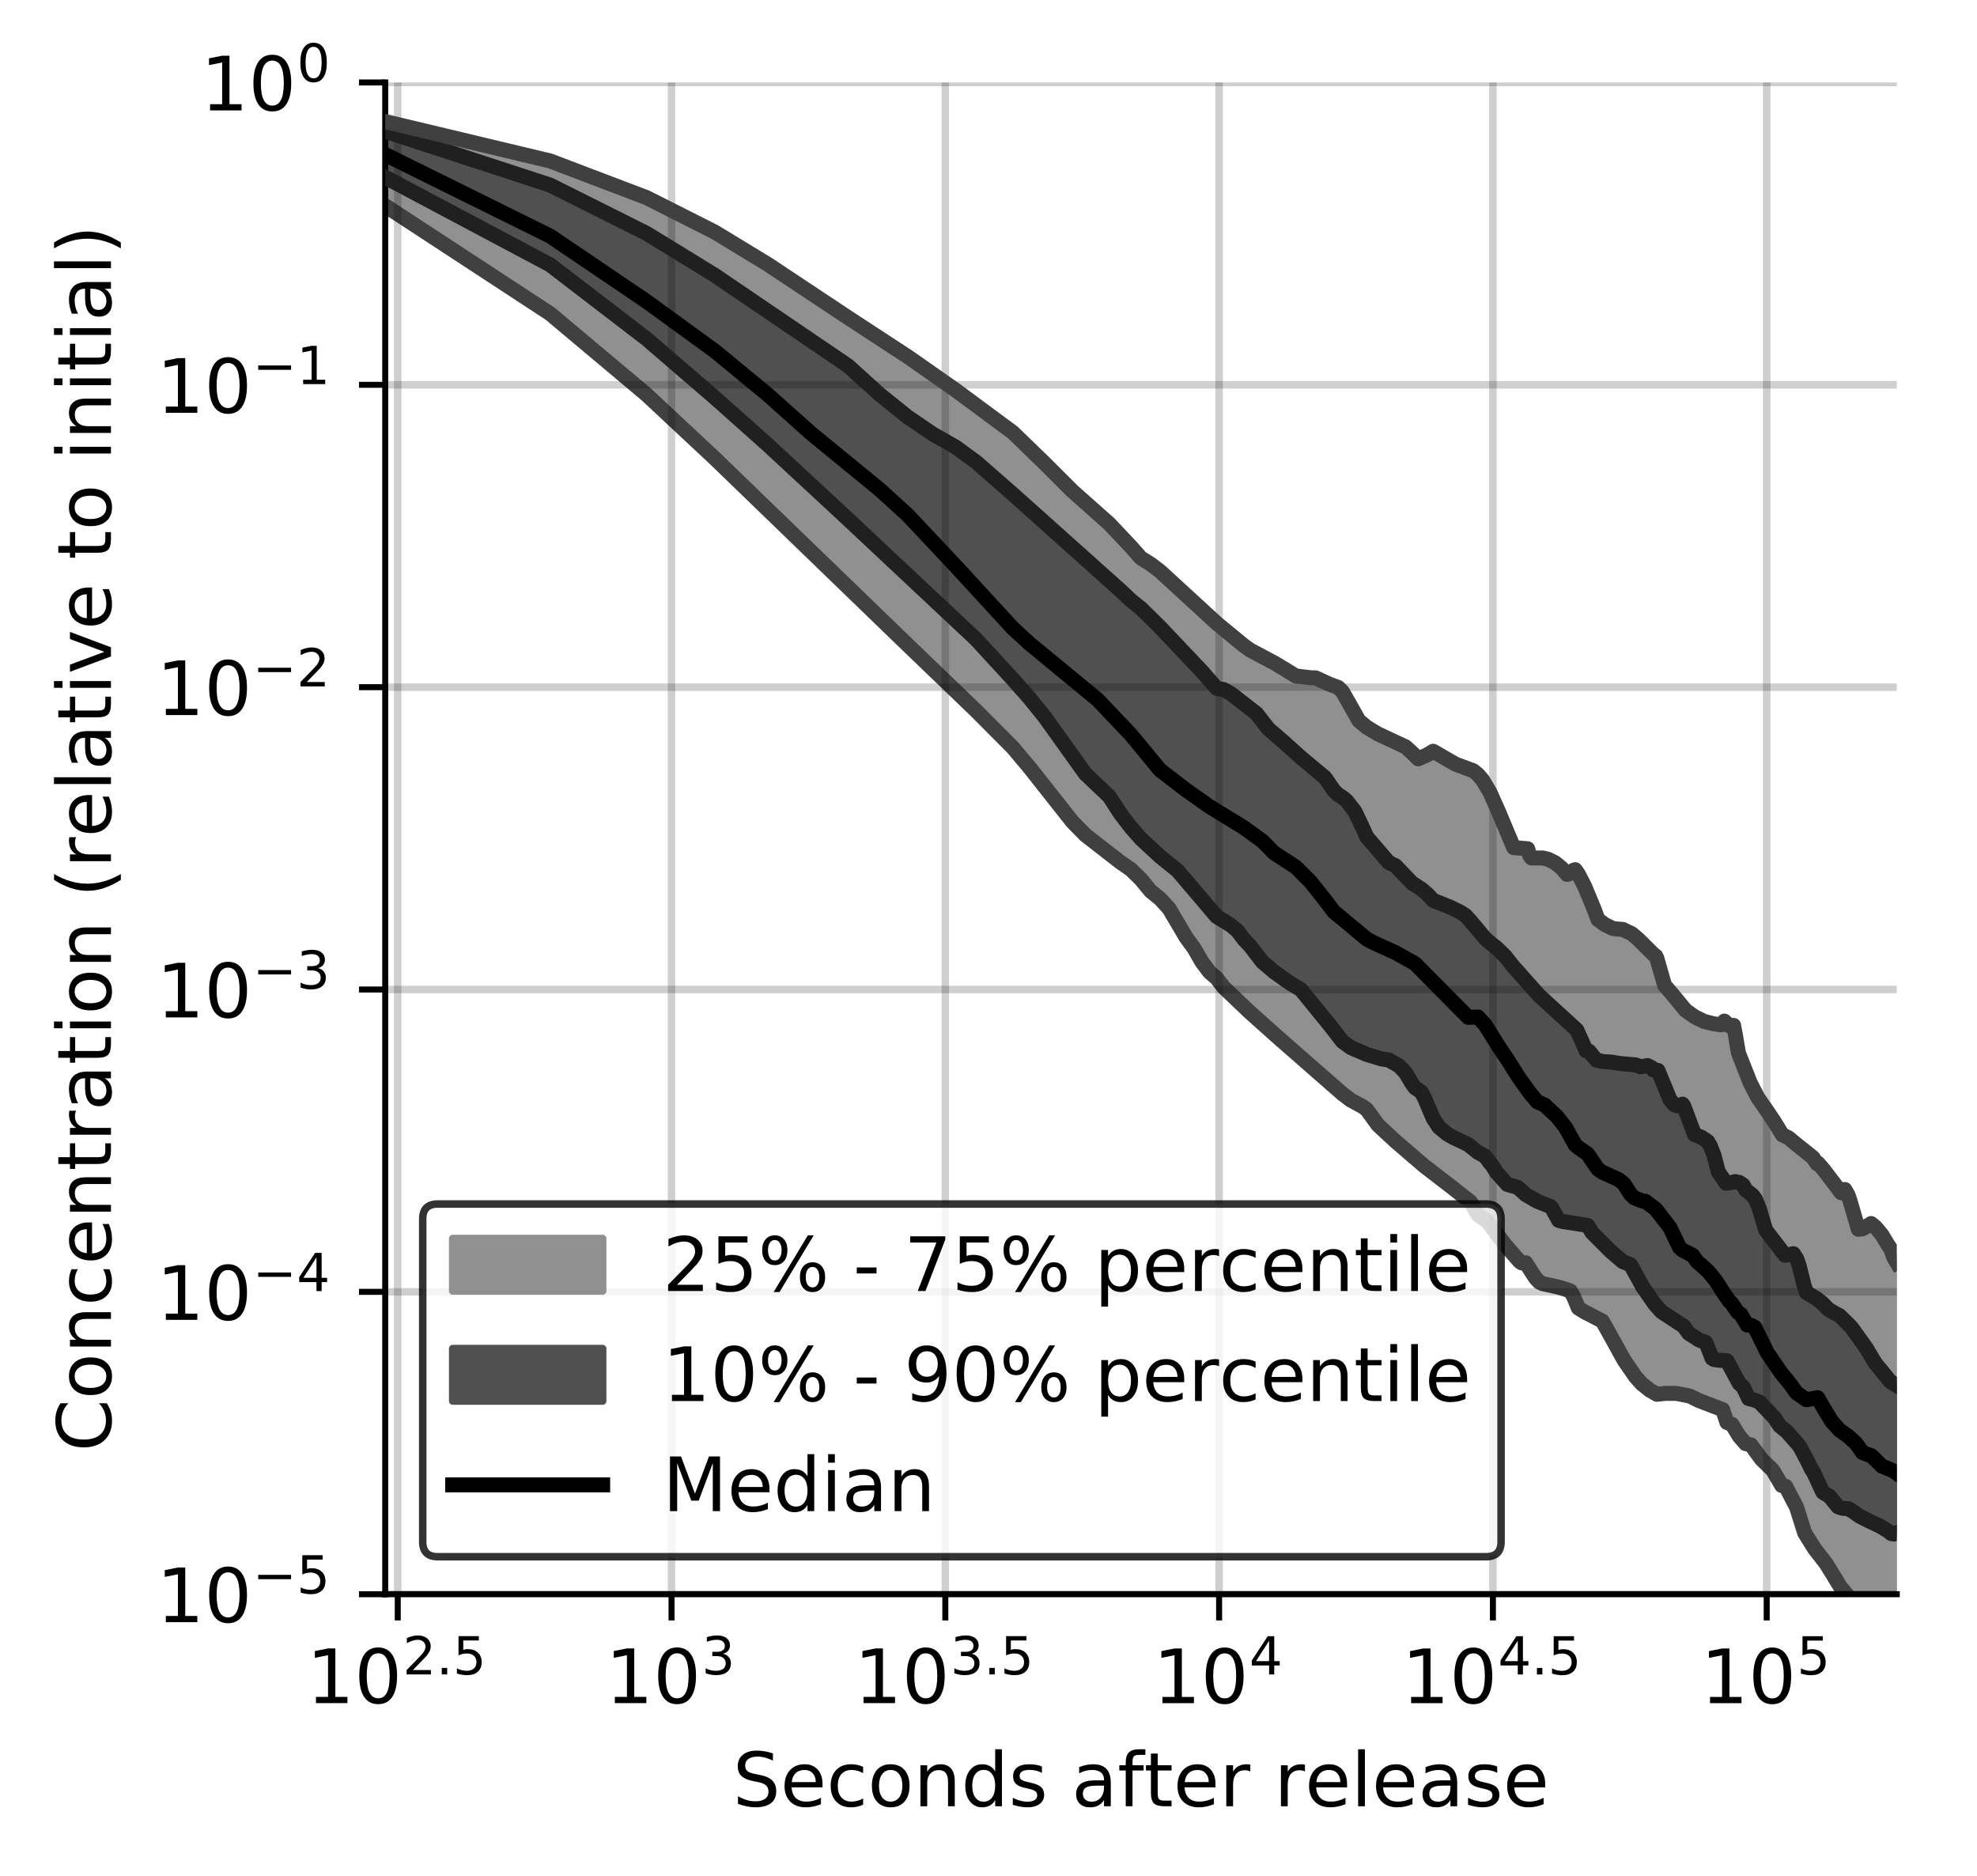 <?xml version="1.0" encoding="utf-8" standalone="no"?>
<!DOCTYPE svg PUBLIC "-//W3C//DTD SVG 1.1//EN"
  "http://www.w3.org/Graphics/SVG/1.1/DTD/svg11.dtd">
<!-- Created with matplotlib (https://matplotlib.org/) -->
<svg height="250.155pt" version="1.1" viewBox="0 0 263.678 250.155" width="263.678pt" xmlns="http://www.w3.org/2000/svg" xmlns:xlink="http://www.w3.org/1999/xlink">
 <defs>
  <style type="text/css">
*{stroke-linecap:butt;stroke-linejoin:round;}
  </style>
 </defs>
 <g id="figure_1">
  <g id="patch_1">
   <path d="M 0 250.155 
L 263.678 250.155 
L 263.678 0 
L 0 0 
z
" style="fill:#ffffff;"/>
  </g>
  <g id="axes_1">
   <g id="patch_2">
    <path d="M 51.378 212.599 
L 252.978 212.599 
L 252.978 10.999 
L 51.378 10.999 
z
" style="fill:#ffffff;"/>
   </g>
   <g id="PolyCollection_1">
    <defs>
     <path d="M 51.378 -233.945 
L 51.378 -222.721 
L 73.363 -208.33 
L 86.223 -197.538 
L 95.348 -189.014 
L 102.426 -182.131 
L 108.208 -176.472 
L 113.098 -171.735 
L 117.333 -167.665 
L 121.069 -164.142 
L 124.41 -160.983 
L 127.433 -158.069 
L 130.193 -155.369 
L 132.732 -152.836 
L 135.082 -150.459 
L 137.271 -147.855 
L 139.318 -145.215 
L 141.241 -142.775 
L 143.054 -140.538 
L 144.768 -138.797 
L 146.395 -137.486 
L 147.943 -136.268 
L 149.418 -135.179 
L 150.828 -134.204 
L 152.178 -132.888 
L 153.473 -131.31 
L 154.717 -130.305 
L 155.914 -129.012 
L 157.067 -127.088 
L 158.18 -125.169 
L 159.256 -123.699 
L 160.296 -121.888 
L 161.303 -120.54 
L 162.279 -119.696 
L 163.226 -118.471 
L 164.145 -117.566 
L 165.038 -116.719 
L 165.908 -115.902 
L 166.753 -115.115 
L 167.577 -114.353 
L 168.38 -113.632 
L 169.163 -112.946 
L 169.928 -112.274 
L 170.674 -111.615 
L 171.403 -110.965 
L 172.116 -110.331 
L 172.813 -109.711 
L 173.495 -109.102 
L 174.163 -108.518 
L 174.817 -107.947 
L 175.458 -107.394 
L 176.086 -106.852 
L 176.702 -106.317 
L 177.306 -105.792 
L 177.899 -105.28 
L 178.481 -104.777 
L 179.052 -104.286 
L 179.614 -103.804 
L 180.165 -103.442 
L 180.708 -103.16 
L 181.241 -102.856 
L 181.765 -102.572 
L 182.281 -102.201 
L 182.788 -101.476 
L 183.288 -100.796 
L 183.779 -100.135 
L 184.264 -99.655 
L 184.741 -99.212 
L 185.21 -98.78 
L 185.674 -98.36 
L 186.13 -97.95 
L 186.58 -97.55 
L 187.023 -97.158 
L 187.461 -96.776 
L 187.892 -96.4 
L 188.318 -96.031 
L 188.738 -95.673 
L 189.153 -95.324 
L 189.562 -94.987 
L 189.966 -94.658 
L 190.365 -94.338 
L 190.759 -94.026 
L 191.148 -93.722 
L 191.533 -93.425 
L 191.913 -93.135 
L 192.288 -92.85 
L 192.659 -92.568 
L 193.026 -92.29 
L 193.388 -92.015 
L 193.747 -91.747 
L 194.101 -91.483 
L 194.451 -91.222 
L 194.798 -90.966 
L 195.141 -90.713 
L 195.48 -90.466 
L 195.816 -90.221 
L 196.148 -89.85 
L 196.477 -89.207 
L 196.802 -88.584 
L 197.124 -88.165 
L 197.443 -87.946 
L 197.758 -87.724 
L 198.071 -87.501 
L 198.38 -87.272 
L 198.687 -86.85 
L 198.99 -86.437 
L 199.291 -86.031 
L 199.589 -85.634 
L 199.884 -85.242 
L 200.176 -84.855 
L 200.466 -84.479 
L 200.753 -84.142 
L 201.037 -83.81 
L 201.319 -83.482 
L 201.599 -83.157 
L 201.876 -82.837 
L 202.15 -82.523 
L 202.422 -82.214 
L 202.692 -81.912 
L 202.96 -81.742 
L 203.226 -81.751 
L 203.489 -81.756 
L 203.75 -81.311 
L 204.009 -80.89 
L 204.266 -80.492 
L 204.52 -80.116 
L 204.773 -79.759 
L 205.024 -79.425 
L 205.273 -79.202 
L 205.519 -79.042 
L 205.764 -78.965 
L 206.007 -78.901 
L 206.249 -78.843 
L 206.488 -78.79 
L 206.725 -78.74 
L 206.961 -78.692 
L 207.195 -78.647 
L 207.428 -78.601 
L 207.658 -78.555 
L 207.887 -78.528 
L 208.115 -78.445 
L 208.341 -78.372 
L 208.565 -78.299 
L 208.787 -78.225 
L 209.008 -78.151 
L 209.228 -78.078 
L 209.446 -78 
L 209.662 -77.711 
L 209.877 -77.242 
L 210.091 -76.743 
L 210.303 -76.236 
L 210.514 -75.716 
L 210.723 -75.561 
L 210.931 -75.429 
L 211.138 -75.315 
L 211.343 -75.204 
L 211.547 -75.097 
L 211.75 -74.995 
L 211.951 -74.891 
L 212.151 -74.788 
L 212.35 -74.685 
L 212.548 -74.582 
L 212.744 -74.48 
L 212.939 -74.378 
L 213.133 -74.277 
L 213.326 -74.176 
L 213.518 -74.076 
L 213.708 -73.978 
L 213.898 -73.707 
L 214.086 -73.346 
L 214.273 -72.988 
L 214.459 -72.634 
L 214.644 -72.282 
L 214.828 -71.934 
L 215.011 -71.591 
L 215.192 -71.253 
L 215.373 -70.92 
L 215.553 -70.593 
L 215.731 -70.272 
L 215.909 -69.955 
L 216.086 -69.643 
L 216.262 -69.335 
L 216.436 -69.043 
L 216.61 -68.762 
L 216.783 -68.49 
L 216.955 -68.225 
L 217.126 -67.967 
L 217.296 -67.715 
L 217.465 -67.47 
L 217.633 -67.232 
L 217.801 -67 
L 217.967 -66.775 
L 218.133 -66.556 
L 218.298 -66.342 
L 218.462 -66.139 
L 218.625 -65.96 
L 218.787 -65.794 
L 218.948 -65.636 
L 219.109 -65.487 
L 219.269 -65.346 
L 219.428 -65.213 
L 219.586 -65.087 
L 219.743 -64.969 
L 219.9 -64.857 
L 220.056 -64.751 
L 220.211 -64.651 
L 220.365 -64.555 
L 220.519 -64.465 
L 220.672 -64.379 
L 220.824 -64.299 
L 220.975 -64.223 
L 221.126 -64.225 
L 221.276 -64.237 
L 221.425 -64.252 
L 221.574 -64.271 
L 221.721 -64.291 
L 221.869 -64.31 
L 222.015 -64.329 
L 222.161 -64.342 
L 222.306 -64.353 
L 222.451 -64.361 
L 222.594 -64.366 
L 222.738 -64.371 
L 222.88 -64.373 
L 223.022 -64.372 
L 223.163 -64.368 
L 223.304 -64.361 
L 223.444 -64.35 
L 223.584 -64.335 
L 223.722 -64.316 
L 223.861 -64.297 
L 223.998 -64.276 
L 224.135 -64.255 
L 224.272 -64.232 
L 224.407 -64.208 
L 224.543 -64.182 
L 224.677 -64.156 
L 224.811 -64.13 
L 224.945 -64.102 
L 225.078 -64.075 
L 225.21 -64.049 
L 225.342 -63.995 
L 225.474 -63.919 
L 225.604 -63.846 
L 225.735 -63.776 
L 225.864 -63.708 
L 225.994 -63.642 
L 226.122 -63.58 
L 226.25 -63.521 
L 226.378 -63.465 
L 226.505 -63.413 
L 226.632 -63.364 
L 226.758 -63.317 
L 226.884 -63.275 
L 227.009 -63.232 
L 227.133 -63.191 
L 227.257 -63.151 
L 227.381 -63.112 
L 227.504 -63.073 
L 227.627 -63.035 
L 227.749 -62.998 
L 227.871 -62.962 
L 227.992 -62.925 
L 228.113 -62.888 
L 228.233 -62.852 
L 228.353 -62.816 
L 228.473 -62.778 
L 228.592 -62.739 
L 228.71 -62.697 
L 228.829 -62.655 
L 228.946 -62.611 
L 229.063 -62.566 
L 229.18 -62.52 
L 229.297 -62.472 
L 229.413 -62.424 
L 229.528 -62.375 
L 229.643 -62.325 
L 229.758 -62.169 
L 229.872 -61.754 
L 229.986 -61.349 
L 230.1 -60.954 
L 230.213 -60.567 
L 230.325 -60.462 
L 230.438 -60.437 
L 230.55 -60.414 
L 230.661 -60.391 
L 230.772 -60.369 
L 230.883 -60.347 
L 230.993 -60.209 
L 231.103 -60.009 
L 231.213 -59.815 
L 231.322 -59.626 
L 231.431 -59.443 
L 231.539 -59.265 
L 231.647 -59.094 
L 231.755 -58.93 
L 231.862 -58.774 
L 231.969 -58.625 
L 232.076 -58.483 
L 232.182 -58.347 
L 232.288 -58.218 
L 232.394 -58.094 
L 232.499 -57.973 
L 232.604 -57.855 
L 232.708 -57.74 
L 232.812 -57.64 
L 232.916 -57.628 
L 233.02 -57.616 
L 233.123 -57.605 
L 233.226 -57.595 
L 233.328 -57.586 
L 233.43 -57.576 
L 233.532 -57.468 
L 233.633 -57.319 
L 233.735 -57.171 
L 233.835 -57.024 
L 233.936 -56.876 
L 234.036 -56.729 
L 234.136 -56.583 
L 234.236 -56.437 
L 234.335 -56.292 
L 234.434 -56.148 
L 234.533 -56.005 
L 234.631 -55.863 
L 234.729 -55.742 
L 234.827 -55.656 
L 234.924 -55.571 
L 235.021 -55.485 
L 235.118 -55.4 
L 235.215 -55.314 
L 235.311 -55.228 
L 235.407 -55.142 
L 235.503 -55.057 
L 235.598 -54.972 
L 235.693 -54.889 
L 235.788 -54.808 
L 235.882 -54.727 
L 235.977 -54.648 
L 236.071 -54.572 
L 236.164 -54.498 
L 236.258 -54.405 
L 236.351 -54.249 
L 236.444 -54.087 
L 236.536 -53.92 
L 236.629 -53.749 
L 236.721 -53.574 
L 236.813 -53.396 
L 236.904 -53.214 
L 236.995 -53.052 
L 237.087 -52.891 
L 237.177 -52.732 
L 237.268 -52.572 
L 237.358 -52.413 
L 237.448 -52.254 
L 237.538 -52.097 
L 237.627 -52.067 
L 237.716 -52.061 
L 237.805 -52.051 
L 237.894 -52.039 
L 237.983 -52.024 
L 238.071 -52.007 
L 238.159 -51.945 
L 238.246 -51.783 
L 238.334 -51.625 
L 238.421 -51.466 
L 238.508 -51.308 
L 238.595 -51.151 
L 238.682 -50.996 
L 238.768 -50.841 
L 238.854 -50.686 
L 238.94 -50.531 
L 239.025 -50.373 
L 239.111 -50.213 
L 239.196 -50.05 
L 239.281 -49.881 
L 239.366 -49.704 
L 239.45 -49.522 
L 239.534 -49.336 
L 239.618 -49.148 
L 239.702 -48.851 
L 239.786 -48.495 
L 239.869 -48.143 
L 239.952 -47.792 
L 240.035 -47.443 
L 240.118 -47.095 
L 240.2 -46.747 
L 240.283 -46.544 
L 240.365 -46.366 
L 240.446 -46.195 
L 240.528 -46.031 
L 240.61 -45.873 
L 240.691 -45.736 
L 240.772 -45.618 
L 240.853 -45.51 
L 240.933 -45.41 
L 241.014 -45.315 
L 241.094 -45.224 
L 241.174 -45.139 
L 241.254 -45.054 
L 241.333 -44.96 
L 241.413 -44.78 
L 241.492 -44.603 
L 241.571 -44.428 
L 241.65 -44.253 
L 241.728 -44.078 
L 241.807 -43.902 
L 241.885 -43.762 
L 241.963 -43.673 
L 242.041 -43.583 
L 242.118 -43.492 
L 242.196 -43.402 
L 242.273 -43.312 
L 242.35 -43.222 
L 242.427 -43.131 
L 242.504 -43.04 
L 242.58 -42.949 
L 242.657 -42.857 
L 242.733 -42.765 
L 242.809 -42.673 
L 242.884 -42.58 
L 242.96 -42.488 
L 243.035 -42.396 
L 243.111 -42.305 
L 243.186 -42.215 
L 243.261 -42.124 
L 243.335 -42.022 
L 243.41 -41.891 
L 243.484 -41.761 
L 243.559 -41.632 
L 243.633 -41.503 
L 243.706 -41.374 
L 243.78 -41.245 
L 243.854 -41.116 
L 243.927 -40.986 
L 244 -40.859 
L 244.073 -40.732 
L 244.146 -40.607 
L 244.219 -40.483 
L 244.291 -40.36 
L 244.363 -40.237 
L 244.436 -40.117 
L 244.508 -39.997 
L 244.579 -39.878 
L 244.651 -39.76 
L 244.723 -39.645 
L 244.794 -39.53 
L 244.865 -39.417 
L 244.936 -39.305 
L 245.007 -39.195 
L 245.078 -39.086 
L 245.148 -38.979 
L 245.219 -38.873 
L 245.289 -38.769 
L 245.359 -38.667 
L 245.429 -38.566 
L 245.499 -38.467 
L 245.568 -38.371 
L 245.638 -38.276 
L 245.707 -38.183 
L 245.776 -38.093 
L 245.845 -38.005 
L 245.914 -37.92 
L 245.983 -37.837 
L 246.052 -37.756 
L 246.12 -37.677 
L 246.188 -37.601 
L 246.256 -37.526 
L 246.324 -37.453 
L 246.392 -37.382 
L 246.46 -37.313 
L 246.528 -37.243 
L 246.595 -37.175 
L 246.662 -37.107 
L 246.729 -37.04 
L 246.796 -36.974 
L 246.863 -36.908 
L 246.93 -36.843 
L 246.996 -36.779 
L 247.063 -36.717 
L 247.129 -36.656 
L 247.195 -36.596 
L 247.261 -36.539 
L 247.327 -36.482 
L 247.393 -36.429 
L 247.459 -36.377 
L 247.524 -36.328 
L 247.589 -36.281 
L 247.655 -36.235 
L 247.72 -36.192 
L 247.785 -36.15 
L 247.849 -36.111 
L 247.914 -36.073 
L 247.979 -36.036 
L 248.043 -36.001 
L 248.107 -35.965 
L 248.171 -35.93 
L 248.235 -35.896 
L 248.299 -35.861 
L 248.363 -35.828 
L 248.427 -35.794 
L 248.49 -35.76 
L 248.553 -35.726 
L 248.617 -35.692 
L 248.68 -35.658 
L 248.743 -35.623 
L 248.806 -35.588 
L 248.868 -35.551 
L 248.931 -35.513 
L 248.994 -35.474 
L 249.056 -35.434 
L 249.118 -35.392 
L 249.18 -35.351 
L 249.242 -35.31 
L 249.304 -35.268 
L 249.366 -35.227 
L 249.428 -35.186 
L 249.489 -35.145 
L 249.551 -35.105 
L 249.612 -35.065 
L 249.673 -35.024 
L 249.734 -34.984 
L 249.795 -34.944 
L 249.856 -34.905 
L 249.917 -34.867 
L 249.977 -34.829 
L 250.038 -34.792 
L 250.098 -34.757 
L 250.158 -34.724 
L 250.218 -34.692 
L 250.278 -34.663 
L 250.338 -34.635 
L 250.398 -34.608 
L 250.458 -34.583 
L 250.517 -34.56 
L 250.577 -34.507 
L 250.636 -34.446 
L 250.695 -34.385 
L 250.754 -34.323 
L 250.813 -34.26 
L 250.872 -34.198 
L 250.931 -34.135 
L 250.99 -34.072 
L 251.048 -34.009 
L 251.107 -33.945 
L 251.165 -33.88 
L 251.223 -33.815 
L 251.282 -33.749 
L 251.34 -33.64 
L 251.398 -33.522 
L 251.455 -33.402 
L 251.513 -33.279 
L 251.571 -33.153 
L 251.628 -33.023 
L 251.686 -32.889 
L 251.743 -32.756 
L 251.8 -32.624 
L 251.857 -32.491 
L 251.914 -32.359 
L 251.971 -32.226 
L 252.028 -32.094 
L 252.085 -31.962 
L 252.141 -31.831 
L 252.198 -31.7 
L 252.254 -31.568 
L 252.31 -31.437 
L 252.367 -31.304 
L 252.423 -31.181 
L 252.479 -31.12 
L 252.535 -31.059 
L 252.59 -30.998 
L 252.646 -30.939 
L 252.702 -30.88 
L 252.757 -30.822 
L 252.812 -30.765 
L 252.868 -30.708 
L 252.923 -30.653 
L 252.978 -30.598 
L 252.978 -81.796 
L 252.978 -81.796 
L 252.923 -81.88 
L 252.868 -81.968 
L 252.812 -82.058 
L 252.757 -82.152 
L 252.702 -82.249 
L 252.646 -82.349 
L 252.59 -82.452 
L 252.535 -82.559 
L 252.479 -82.668 
L 252.423 -82.78 
L 252.367 -82.932 
L 252.31 -83.134 
L 252.254 -83.337 
L 252.198 -83.542 
L 252.141 -83.673 
L 252.085 -83.734 
L 252.028 -83.791 
L 251.971 -83.846 
L 251.914 -83.896 
L 251.857 -84.021 
L 251.8 -84.145 
L 251.743 -84.259 
L 251.686 -84.362 
L 251.628 -84.465 
L 251.571 -84.566 
L 251.513 -84.667 
L 251.455 -84.766 
L 251.398 -84.862 
L 251.34 -84.958 
L 251.282 -85.052 
L 251.223 -85.143 
L 251.165 -85.233 
L 251.107 -85.321 
L 251.048 -85.406 
L 250.99 -85.49 
L 250.931 -85.571 
L 250.872 -85.65 
L 250.813 -85.727 
L 250.754 -85.804 
L 250.695 -85.881 
L 250.636 -85.955 
L 250.577 -86.027 
L 250.517 -86.097 
L 250.458 -86.167 
L 250.398 -86.234 
L 250.338 -86.301 
L 250.278 -86.366 
L 250.218 -86.429 
L 250.158 -86.49 
L 250.098 -86.549 
L 250.038 -86.607 
L 249.977 -86.664 
L 249.917 -86.718 
L 249.856 -86.769 
L 249.795 -86.818 
L 249.734 -86.864 
L 249.673 -86.909 
L 249.612 -86.951 
L 249.551 -86.989 
L 249.489 -87.022 
L 249.428 -86.987 
L 249.366 -86.938 
L 249.304 -86.888 
L 249.242 -86.838 
L 249.18 -86.788 
L 249.118 -86.738 
L 249.056 -86.689 
L 248.994 -86.64 
L 248.931 -86.593 
L 248.868 -86.545 
L 248.806 -86.5 
L 248.743 -86.455 
L 248.68 -86.415 
L 248.617 -86.379 
L 248.553 -86.346 
L 248.49 -86.317 
L 248.427 -86.294 
L 248.363 -86.273 
L 248.299 -86.256 
L 248.235 -86.242 
L 248.171 -86.231 
L 248.107 -86.224 
L 248.043 -86.219 
L 247.979 -86.218 
L 247.914 -86.22 
L 247.849 -86.223 
L 247.785 -86.229 
L 247.72 -86.273 
L 247.655 -86.446 
L 247.589 -86.62 
L 247.524 -86.795 
L 247.459 -87.002 
L 247.393 -87.272 
L 247.327 -87.555 
L 247.261 -87.848 
L 247.195 -88.153 
L 247.129 -88.451 
L 247.063 -88.743 
L 246.996 -89.029 
L 246.93 -89.305 
L 246.863 -89.568 
L 246.796 -89.82 
L 246.729 -90.063 
L 246.662 -90.301 
L 246.595 -90.541 
L 246.528 -90.695 
L 246.46 -90.831 
L 246.392 -90.97 
L 246.324 -91.108 
L 246.256 -91.244 
L 246.188 -91.351 
L 246.12 -91.44 
L 246.052 -91.528 
L 245.983 -91.585 
L 245.914 -91.491 
L 245.845 -91.403 
L 245.776 -91.319 
L 245.707 -91.238 
L 245.638 -91.164 
L 245.568 -91.094 
L 245.499 -91.176 
L 245.429 -91.273 
L 245.359 -91.368 
L 245.289 -91.462 
L 245.219 -91.554 
L 245.148 -91.645 
L 245.078 -91.736 
L 245.007 -91.828 
L 244.936 -91.92 
L 244.865 -92.012 
L 244.794 -92.106 
L 244.723 -92.196 
L 244.651 -92.291 
L 244.579 -92.391 
L 244.508 -92.496 
L 244.436 -92.606 
L 244.363 -92.72 
L 244.291 -92.837 
L 244.219 -92.957 
L 244.146 -93.081 
L 244.073 -93.208 
L 244 -93.33 
L 243.927 -93.396 
L 243.854 -93.463 
L 243.78 -93.535 
L 243.706 -93.608 
L 243.633 -93.686 
L 243.559 -93.766 
L 243.484 -93.85 
L 243.41 -93.937 
L 243.335 -94.028 
L 243.261 -94.123 
L 243.186 -94.22 
L 243.111 -94.32 
L 243.035 -94.424 
L 242.96 -94.533 
L 242.884 -94.63 
L 242.809 -94.708 
L 242.733 -94.783 
L 242.657 -94.857 
L 242.58 -94.93 
L 242.504 -95.001 
L 242.427 -95.07 
L 242.35 -94.96 
L 242.273 -94.987 
L 242.196 -95.101 
L 242.118 -95.258 
L 242.041 -95.419 
L 241.963 -95.579 
L 241.885 -95.693 
L 241.807 -95.78 
L 241.728 -95.862 
L 241.65 -95.942 
L 241.571 -96.019 
L 241.492 -96.091 
L 241.413 -96.158 
L 241.333 -96.222 
L 241.254 -96.284 
L 241.174 -96.342 
L 241.094 -96.396 
L 241.014 -96.449 
L 240.933 -96.503 
L 240.853 -96.557 
L 240.772 -96.612 
L 240.691 -96.667 
L 240.61 -96.723 
L 240.528 -96.779 
L 240.446 -96.837 
L 240.365 -96.898 
L 240.283 -96.96 
L 240.2 -97.024 
L 240.118 -97.089 
L 240.035 -97.156 
L 239.952 -97.225 
L 239.869 -97.296 
L 239.786 -97.368 
L 239.702 -97.44 
L 239.618 -97.515 
L 239.534 -97.591 
L 239.45 -97.666 
L 239.366 -97.743 
L 239.281 -97.818 
L 239.196 -97.894 
L 239.111 -97.968 
L 239.025 -98.042 
L 238.94 -98.113 
L 238.854 -98.184 
L 238.768 -98.252 
L 238.682 -98.319 
L 238.595 -98.383 
L 238.508 -98.443 
L 238.421 -98.5 
L 238.334 -98.553 
L 238.246 -98.602 
L 238.159 -98.646 
L 238.071 -98.685 
L 237.983 -98.721 
L 237.894 -98.755 
L 237.805 -98.788 
L 237.716 -98.82 
L 237.627 -98.85 
L 237.538 -98.919 
L 237.448 -99.073 
L 237.358 -99.234 
L 237.268 -99.4 
L 237.177 -99.569 
L 237.087 -99.74 
L 236.995 -99.918 
L 236.904 -100.091 
L 236.813 -100.263 
L 236.721 -100.429 
L 236.629 -100.594 
L 236.536 -100.752 
L 236.444 -100.907 
L 236.351 -101.06 
L 236.258 -101.206 
L 236.164 -101.348 
L 236.071 -101.486 
L 235.977 -101.621 
L 235.882 -101.751 
L 235.788 -101.877 
L 235.693 -102.003 
L 235.598 -102.131 
L 235.503 -102.259 
L 235.407 -102.388 
L 235.311 -102.518 
L 235.215 -102.65 
L 235.118 -102.785 
L 235.021 -102.92 
L 234.924 -103.058 
L 234.827 -103.197 
L 234.729 -103.336 
L 234.631 -103.483 
L 234.533 -103.636 
L 234.434 -103.796 
L 234.335 -103.961 
L 234.236 -104.133 
L 234.136 -104.311 
L 234.036 -104.496 
L 233.936 -104.69 
L 233.835 -104.889 
L 233.735 -105.095 
L 233.633 -105.306 
L 233.532 -105.527 
L 233.43 -105.753 
L 233.328 -105.982 
L 233.226 -106.217 
L 233.123 -106.457 
L 233.02 -106.703 
L 232.916 -106.953 
L 232.812 -107.208 
L 232.708 -107.468 
L 232.604 -107.734 
L 232.499 -108.005 
L 232.394 -108.282 
L 232.288 -108.564 
L 232.182 -108.851 
L 232.076 -109.138 
L 231.969 -109.429 
L 231.862 -109.722 
L 231.755 -110.019 
L 231.647 -110.742 
L 231.539 -111.524 
L 231.431 -112.277 
L 231.322 -112.979 
L 231.213 -113.411 
L 231.103 -113.395 
L 230.993 -113.388 
L 230.883 -113.384 
L 230.772 -113.384 
L 230.661 -113.387 
L 230.55 -113.392 
L 230.438 -113.397 
L 230.325 -113.654 
L 230.213 -113.842 
L 230.1 -113.911 
L 229.986 -113.981 
L 229.872 -114.014 
L 229.758 -114.017 
L 229.643 -113.657 
L 229.528 -113.486 
L 229.413 -113.498 
L 229.297 -113.512 
L 229.18 -113.529 
L 229.063 -113.545 
L 228.946 -113.565 
L 228.829 -113.583 
L 228.71 -113.602 
L 228.592 -113.623 
L 228.473 -113.642 
L 228.353 -113.663 
L 228.233 -113.686 
L 228.113 -113.708 
L 227.992 -113.735 
L 227.871 -113.763 
L 227.749 -113.795 
L 227.627 -113.829 
L 227.504 -113.869 
L 227.381 -113.91 
L 227.257 -113.952 
L 227.133 -114.002 
L 227.009 -114.053 
L 226.884 -114.11 
L 226.758 -114.168 
L 226.632 -114.228 
L 226.505 -114.291 
L 226.378 -114.356 
L 226.25 -114.427 
L 226.122 -114.498 
L 225.994 -114.573 
L 225.864 -114.651 
L 225.735 -114.734 
L 225.604 -114.822 
L 225.474 -114.914 
L 225.342 -115.01 
L 225.21 -115.107 
L 225.078 -115.206 
L 224.945 -115.311 
L 224.811 -115.42 
L 224.677 -115.534 
L 224.543 -115.656 
L 224.407 -115.787 
L 224.272 -115.927 
L 224.135 -116.079 
L 223.998 -116.243 
L 223.861 -116.421 
L 223.722 -116.608 
L 223.584 -116.809 
L 223.444 -117.007 
L 223.304 -117.202 
L 223.163 -117.391 
L 223.022 -117.577 
L 222.88 -117.759 
L 222.738 -117.935 
L 222.594 -118.107 
L 222.451 -118.276 
L 222.306 -118.44 
L 222.161 -118.596 
L 222.015 -118.741 
L 221.869 -119.006 
L 221.721 -119.57 
L 221.574 -120.136 
L 221.425 -120.696 
L 221.276 -121.262 
L 221.126 -121.826 
L 220.975 -122.376 
L 220.824 -122.669 
L 220.672 -122.746 
L 220.519 -122.841 
L 220.365 -122.953 
L 220.211 -123.08 
L 220.056 -123.218 
L 219.9 -123.369 
L 219.743 -123.528 
L 219.586 -123.699 
L 219.428 -123.875 
L 219.269 -124.053 
L 219.109 -124.235 
L 218.948 -124.413 
L 218.787 -124.592 
L 218.625 -124.766 
L 218.462 -124.936 
L 218.298 -125.094 
L 218.133 -125.249 
L 217.967 -125.391 
L 217.801 -125.52 
L 217.633 -125.637 
L 217.465 -125.741 
L 217.296 -125.831 
L 217.126 -125.896 
L 216.955 -125.953 
L 216.783 -126.003 
L 216.61 -126.08 
L 216.436 -126.211 
L 216.262 -126.249 
L 216.086 -126.249 
L 215.909 -126.255 
L 215.731 -126.26 
L 215.553 -126.274 
L 215.373 -126.287 
L 215.192 -126.386 
L 215.011 -126.382 
L 214.828 -126.464 
L 214.644 -126.549 
L 214.459 -126.636 
L 214.273 -126.73 
L 214.086 -126.833 
L 213.898 -126.942 
L 213.708 -127.062 
L 213.518 -127.197 
L 213.326 -127.347 
L 213.133 -127.512 
L 212.939 -128.022 
L 212.744 -128.551 
L 212.548 -129.07 
L 212.35 -129.58 
L 212.151 -130.085 
L 211.951 -130.573 
L 211.75 -131.052 
L 211.547 -131.512 
L 211.343 -131.96 
L 211.138 -132.392 
L 210.931 -132.811 
L 210.723 -133.207 
L 210.514 -133.579 
L 210.303 -133.93 
L 210.091 -134.176 
L 209.877 -134.1 
L 209.662 -133.977 
L 209.446 -133.81 
L 209.228 -133.601 
L 209.008 -133.547 
L 208.787 -133.831 
L 208.565 -134.095 
L 208.341 -134.332 
L 208.115 -134.551 
L 207.887 -134.746 
L 207.658 -134.928 
L 207.428 -135.088 
L 207.195 -135.234 
L 206.961 -135.356 
L 206.725 -135.466 
L 206.488 -135.56 
L 206.249 -135.634 
L 206.007 -135.707 
L 205.764 -135.739 
L 205.519 -135.755 
L 205.273 -135.767 
L 205.024 -135.769 
L 204.773 -135.765 
L 204.52 -135.75 
L 204.266 -135.738 
L 204.009 -136.083 
L 203.75 -136.968 
L 203.489 -137.14 
L 203.226 -137.116 
L 202.96 -137.103 
L 202.692 -137.1 
L 202.422 -137.104 
L 202.15 -137.114 
L 201.876 -137.127 
L 201.599 -137.697 
L 201.319 -138.364 
L 201.037 -139.043 
L 200.753 -139.742 
L 200.466 -140.45 
L 200.176 -141.164 
L 199.884 -141.883 
L 199.589 -142.586 
L 199.291 -143.276 
L 198.99 -143.932 
L 198.687 -144.551 
L 198.38 -145.126 
L 198.071 -145.641 
L 197.758 -146.105 
L 197.443 -146.517 
L 197.124 -146.86 
L 196.802 -147.144 
L 196.477 -147.376 
L 196.148 -147.556 
L 195.816 -147.696 
L 195.48 -147.817 
L 195.141 -147.931 
L 194.798 -148.038 
L 194.451 -148.149 
L 194.101 -148.263 
L 193.747 -148.396 
L 193.388 -148.548 
L 193.026 -148.731 
L 192.659 -148.936 
L 192.288 -149.174 
L 191.913 -149.438 
L 191.533 -149.731 
L 191.148 -149.97 
L 190.759 -149.728 
L 190.365 -149.5 
L 189.966 -149.293 
L 189.562 -149.106 
L 189.153 -148.957 
L 188.738 -149.32 
L 188.318 -149.784 
L 187.892 -150.206 
L 187.461 -150.564 
L 187.023 -150.86 
L 186.58 -151.102 
L 186.13 -151.315 
L 185.674 -151.506 
L 185.21 -151.684 
L 184.741 -151.865 
L 184.264 -152.063 
L 183.779 -152.282 
L 183.288 -152.55 
L 182.788 -152.859 
L 182.281 -153.184 
L 181.765 -153.563 
L 181.241 -154.048 
L 180.708 -154.982 
L 180.165 -155.94 
L 179.614 -156.918 
L 179.052 -157.912 
L 178.481 -158.477 
L 177.899 -158.732 
L 177.306 -158.911 
L 176.702 -159.147 
L 176.086 -159.458 
L 175.458 -159.757 
L 174.817 -159.77 
L 174.163 -159.815 
L 173.495 -159.893 
L 172.813 -160.007 
L 172.116 -160.375 
L 171.403 -160.883 
L 170.674 -161.34 
L 169.928 -161.767 
L 169.163 -162.186 
L 168.38 -162.624 
L 167.577 -163.041 
L 166.753 -163.453 
L 165.908 -164.053 
L 165.038 -164.741 
L 164.145 -165.47 
L 163.226 -166.244 
L 162.279 -167.039 
L 161.303 -167.9 
L 160.296 -168.798 
L 159.256 -169.741 
L 158.18 -170.746 
L 157.067 -171.786 
L 155.914 -172.865 
L 154.717 -173.978 
L 153.473 -174.923 
L 152.178 -175.729 
L 150.828 -177.252 
L 149.418 -178.808 
L 147.943 -180.307 
L 146.395 -181.713 
L 144.768 -183.157 
L 143.054 -184.652 
L 141.241 -186.443 
L 139.318 -188.38 
L 137.271 -190.398 
L 135.082 -192.486 
L 132.732 -194.292 
L 130.193 -196.149 
L 127.433 -198.145 
L 124.41 -200.292 
L 121.069 -202.594 
L 117.333 -205.086 
L 113.098 -207.804 
L 108.208 -210.986 
L 102.426 -214.891 
L 95.348 -219.197 
L 86.223 -223.805 
L 73.363 -228.693 
L 51.378 -233.945 
z
" id="m14d31ea027" style="stroke:#909090;"/>
    </defs>
    <g clip-path="url(#pd094c3d6b0)">
     <use style="fill:#909090;stroke:#909090;" x="0" xlink:href="#m14d31ea027" y="250.155"/>
    </g>
   </g>
   <g id="PolyCollection_2">
    <defs>
     <path d="M 51.378 -232.652 
L 51.378 -226.52 
L 73.363 -214.841 
L 86.223 -204.974 
L 95.348 -197.118 
L 102.426 -190.815 
L 108.208 -185.496 
L 113.098 -180.92 
L 117.333 -176.929 
L 121.069 -173.375 
L 124.41 -170.17 
L 127.433 -167.344 
L 130.193 -164.894 
L 132.732 -162.194 
L 135.082 -159.573 
L 137.271 -157.101 
L 139.318 -154.567 
L 141.241 -151.883 
L 143.054 -149.328 
L 144.768 -146.96 
L 146.395 -145.436 
L 147.943 -143.946 
L 149.418 -141.665 
L 150.828 -139.819 
L 152.178 -138.291 
L 153.473 -137.041 
L 154.717 -135.935 
L 155.914 -134.938 
L 157.067 -134.041 
L 158.18 -132.715 
L 159.256 -131.406 
L 160.296 -130.16 
L 161.303 -128.969 
L 162.279 -127.92 
L 163.226 -127.346 
L 164.145 -126.777 
L 165.038 -126.037 
L 165.908 -124.883 
L 166.753 -123.985 
L 167.577 -122.892 
L 168.38 -121.876 
L 169.163 -121.143 
L 169.928 -120.554 
L 170.674 -119.989 
L 171.403 -119.45 
L 172.116 -119.006 
L 172.813 -118.586 
L 173.495 -118.194 
L 174.163 -117.403 
L 174.817 -116.593 
L 175.458 -115.808 
L 176.086 -115.038 
L 176.702 -114.277 
L 177.306 -113.512 
L 177.899 -112.741 
L 178.481 -111.96 
L 179.052 -111.265 
L 179.614 -110.792 
L 180.165 -110.451 
L 180.708 -110.188 
L 181.241 -109.95 
L 181.765 -109.735 
L 182.281 -109.54 
L 182.788 -109.365 
L 183.288 -109.205 
L 183.779 -109.065 
L 184.264 -108.94 
L 184.741 -108.888 
L 185.21 -108.798 
L 185.674 -108.527 
L 186.13 -108.357 
L 186.58 -108.029 
L 187.023 -107.525 
L 187.461 -107.096 
L 187.892 -106.323 
L 188.318 -105.661 
L 188.738 -105.091 
L 189.153 -104.803 
L 189.562 -104.536 
L 189.966 -103.78 
L 190.365 -102.795 
L 190.759 -101.86 
L 191.148 -101.023 
L 191.533 -100.358 
L 191.913 -99.838 
L 192.288 -99.488 
L 192.659 -99.198 
L 193.026 -98.925 
L 193.388 -98.669 
L 193.747 -98.511 
L 194.101 -98.361 
L 194.451 -98.222 
L 194.798 -98.09 
L 195.141 -97.966 
L 195.48 -97.822 
L 195.816 -97.523 
L 196.148 -97.242 
L 196.477 -96.974 
L 196.802 -96.717 
L 197.124 -96.476 
L 197.443 -96.302 
L 197.758 -96.153 
L 198.071 -95.978 
L 198.38 -95.465 
L 198.687 -95.12 
L 198.99 -94.786 
L 199.291 -94.265 
L 199.589 -93.828 
L 199.884 -93.464 
L 200.176 -93.117 
L 200.466 -92.783 
L 200.753 -92.461 
L 201.037 -92.202 
L 201.319 -92.114 
L 201.599 -92.045 
L 201.876 -91.991 
L 202.15 -91.947 
L 202.422 -91.813 
L 202.692 -91.546 
L 202.96 -91.287 
L 203.226 -91.036 
L 203.489 -90.846 
L 203.75 -90.678 
L 204.009 -90.517 
L 204.266 -90.364 
L 204.52 -90.22 
L 204.773 -90.085 
L 205.024 -89.958 
L 205.273 -89.839 
L 205.519 -89.729 
L 205.764 -89.629 
L 206.007 -89.537 
L 206.249 -89.452 
L 206.488 -89.374 
L 206.725 -89.301 
L 206.961 -89.078 
L 207.195 -88.644 
L 207.428 -88.214 
L 207.658 -87.786 
L 207.887 -87.41 
L 208.115 -87.308 
L 208.341 -87.276 
L 208.565 -87.246 
L 208.787 -87.219 
L 209.008 -87.194 
L 209.228 -87.17 
L 209.446 -87.146 
L 209.662 -87.121 
L 209.877 -87.095 
L 210.091 -87.068 
L 210.303 -87.039 
L 210.514 -87.008 
L 210.723 -86.973 
L 210.931 -86.935 
L 211.138 -86.893 
L 211.343 -86.847 
L 211.547 -86.794 
L 211.75 -86.735 
L 211.951 -86.376 
L 212.151 -85.981 
L 212.35 -85.758 
L 212.548 -85.549 
L 212.744 -85.337 
L 212.939 -85.124 
L 213.133 -84.906 
L 213.326 -84.686 
L 213.518 -84.484 
L 213.708 -84.322 
L 213.898 -84.15 
L 214.086 -83.97 
L 214.273 -83.79 
L 214.459 -83.604 
L 214.644 -83.444 
L 214.828 -83.285 
L 215.011 -83.12 
L 215.192 -82.95 
L 215.373 -82.771 
L 215.553 -82.586 
L 215.731 -82.395 
L 215.909 -82.201 
L 216.086 -82.036 
L 216.262 -81.973 
L 216.436 -81.91 
L 216.61 -81.849 
L 216.783 -81.791 
L 216.955 -81.734 
L 217.126 -81.678 
L 217.296 -81.624 
L 217.465 -81.499 
L 217.633 -81.174 
L 217.801 -80.852 
L 217.967 -80.532 
L 218.133 -80.214 
L 218.298 -79.898 
L 218.462 -79.591 
L 218.625 -79.307 
L 218.787 -79.039 
L 218.948 -78.777 
L 219.109 -78.522 
L 219.269 -78.271 
L 219.428 -78.027 
L 219.586 -77.79 
L 219.743 -77.557 
L 219.9 -77.332 
L 220.056 -77.11 
L 220.211 -76.894 
L 220.365 -76.683 
L 220.519 -76.477 
L 220.672 -76.276 
L 220.824 -76.082 
L 220.975 -75.891 
L 221.126 -75.707 
L 221.276 -75.529 
L 221.425 -75.37 
L 221.574 -75.246 
L 221.721 -75.124 
L 221.869 -75.032 
L 222.015 -74.941 
L 222.161 -74.854 
L 222.306 -74.767 
L 222.451 -74.679 
L 222.594 -74.59 
L 222.738 -74.5 
L 222.88 -74.409 
L 223.022 -74.316 
L 223.163 -74.222 
L 223.304 -74.129 
L 223.444 -74.035 
L 223.584 -73.942 
L 223.722 -73.849 
L 223.861 -73.764 
L 223.998 -73.684 
L 224.135 -73.608 
L 224.272 -73.537 
L 224.407 -73.49 
L 224.543 -73.308 
L 224.677 -73.087 
L 224.811 -72.873 
L 224.945 -72.664 
L 225.078 -72.467 
L 225.21 -72.367 
L 225.342 -72.269 
L 225.474 -72.172 
L 225.604 -72.078 
L 225.735 -71.986 
L 225.864 -71.895 
L 225.994 -71.805 
L 226.122 -71.717 
L 226.25 -71.629 
L 226.378 -71.557 
L 226.505 -71.504 
L 226.632 -71.451 
L 226.758 -71.398 
L 226.884 -71.345 
L 227.009 -71.293 
L 227.133 -71.239 
L 227.257 -71.186 
L 227.381 -71.156 
L 227.504 -71.128 
L 227.627 -70.907 
L 227.749 -70.548 
L 227.871 -70.182 
L 227.992 -69.808 
L 228.113 -69.426 
L 228.233 -69.147 
L 228.353 -69.007 
L 228.473 -68.888 
L 228.592 -68.856 
L 228.71 -68.827 
L 228.829 -68.803 
L 228.946 -68.783 
L 229.063 -68.767 
L 229.18 -68.756 
L 229.297 -68.748 
L 229.413 -68.745 
L 229.528 -68.745 
L 229.643 -68.75 
L 229.758 -68.757 
L 229.872 -68.763 
L 229.986 -68.769 
L 230.1 -68.775 
L 230.213 -68.78 
L 230.325 -68.694 
L 230.438 -68.477 
L 230.55 -68.261 
L 230.661 -68.047 
L 230.772 -67.834 
L 230.883 -67.622 
L 230.993 -67.411 
L 231.103 -67.202 
L 231.213 -66.998 
L 231.322 -66.798 
L 231.431 -66.599 
L 231.539 -66.405 
L 231.647 -66.214 
L 231.755 -66.026 
L 231.862 -65.84 
L 231.969 -65.667 
L 232.076 -65.576 
L 232.182 -65.483 
L 232.288 -65.392 
L 232.394 -65.3 
L 232.499 -65.179 
L 232.604 -64.926 
L 232.708 -64.668 
L 232.812 -64.408 
L 232.916 -64.144 
L 233.02 -63.901 
L 233.123 -63.72 
L 233.226 -63.646 
L 233.328 -63.605 
L 233.43 -63.575 
L 233.532 -63.549 
L 233.633 -63.525 
L 233.735 -63.502 
L 233.835 -63.479 
L 233.936 -63.456 
L 234.036 -63.433 
L 234.136 -63.41 
L 234.236 -63.387 
L 234.335 -63.365 
L 234.434 -63.344 
L 234.533 -63.29 
L 234.631 -63.196 
L 234.729 -63.102 
L 234.827 -63.009 
L 234.924 -62.918 
L 235.021 -62.827 
L 235.118 -62.738 
L 235.215 -62.648 
L 235.311 -62.56 
L 235.407 -62.471 
L 235.503 -62.383 
L 235.598 -62.295 
L 235.693 -62.207 
L 235.788 -62.119 
L 235.882 -62.031 
L 235.977 -61.942 
L 236.071 -61.854 
L 236.164 -61.767 
L 236.258 -61.68 
L 236.351 -61.594 
L 236.444 -61.474 
L 236.536 -61.3 
L 236.629 -61.13 
L 236.721 -60.963 
L 236.813 -60.8 
L 236.904 -60.607 
L 236.995 -60.376 
L 237.087 -60.214 
L 237.177 -60.147 
L 237.268 -60.081 
L 237.358 -60.016 
L 237.448 -59.951 
L 237.538 -59.887 
L 237.627 -59.824 
L 237.716 -59.76 
L 237.805 -59.696 
L 237.894 -59.633 
L 237.983 -59.569 
L 238.071 -59.506 
L 238.159 -59.442 
L 238.246 -59.334 
L 238.334 -59.224 
L 238.421 -59.114 
L 238.508 -59.005 
L 238.595 -58.896 
L 238.682 -58.787 
L 238.768 -58.679 
L 238.854 -58.571 
L 238.94 -58.462 
L 239.025 -58.353 
L 239.111 -58.244 
L 239.196 -58.135 
L 239.281 -58.026 
L 239.366 -57.919 
L 239.45 -57.813 
L 239.534 -57.73 
L 239.618 -57.674 
L 239.702 -57.617 
L 239.786 -57.56 
L 239.869 -57.502 
L 239.952 -57.399 
L 240.035 -57.256 
L 240.118 -57.115 
L 240.2 -56.974 
L 240.283 -56.834 
L 240.365 -56.694 
L 240.446 -56.554 
L 240.528 -56.406 
L 240.61 -56.253 
L 240.691 -56.101 
L 240.772 -55.952 
L 240.853 -55.804 
L 240.933 -55.659 
L 241.014 -55.481 
L 241.094 -55.278 
L 241.174 -55.077 
L 241.254 -54.881 
L 241.333 -54.688 
L 241.413 -54.498 
L 241.492 -54.365 
L 241.571 -54.274 
L 241.65 -54.185 
L 241.728 -54.099 
L 241.807 -53.98 
L 241.885 -53.796 
L 241.963 -53.614 
L 242.041 -53.431 
L 242.118 -53.249 
L 242.196 -53.068 
L 242.273 -52.886 
L 242.35 -52.706 
L 242.427 -52.525 
L 242.504 -52.344 
L 242.58 -52.162 
L 242.657 -51.978 
L 242.733 -51.792 
L 242.809 -51.604 
L 242.884 -51.413 
L 242.96 -51.269 
L 243.035 -51.194 
L 243.111 -51.155 
L 243.186 -51.119 
L 243.261 -51.084 
L 243.335 -51.048 
L 243.41 -51.012 
L 243.484 -50.976 
L 243.559 -50.94 
L 243.633 -50.905 
L 243.706 -50.869 
L 243.78 -50.834 
L 243.854 -50.797 
L 243.927 -50.72 
L 244 -50.621 
L 244.073 -50.523 
L 244.146 -50.424 
L 244.219 -50.325 
L 244.291 -50.23 
L 244.363 -50.14 
L 244.436 -50.05 
L 244.508 -49.961 
L 244.579 -49.873 
L 244.651 -49.786 
L 244.723 -49.698 
L 244.794 -49.61 
L 244.865 -49.525 
L 244.936 -49.441 
L 245.007 -49.36 
L 245.078 -49.282 
L 245.148 -49.214 
L 245.219 -49.177 
L 245.289 -49.144 
L 245.359 -49.115 
L 245.429 -49.088 
L 245.499 -49.064 
L 245.568 -49.042 
L 245.638 -49.022 
L 245.707 -49.019 
L 245.776 -49.021 
L 245.845 -49.025 
L 245.914 -49.031 
L 245.983 -49.043 
L 246.052 -49.058 
L 246.12 -49.075 
L 246.188 -49.094 
L 246.256 -49.072 
L 246.324 -49.04 
L 246.392 -49.009 
L 246.46 -48.98 
L 246.528 -48.95 
L 246.595 -48.922 
L 246.662 -48.895 
L 246.729 -48.87 
L 246.796 -48.87 
L 246.863 -48.858 
L 246.93 -48.756 
L 246.996 -48.691 
L 247.063 -48.634 
L 247.129 -48.579 
L 247.195 -48.525 
L 247.261 -48.472 
L 247.327 -48.422 
L 247.393 -48.374 
L 247.459 -48.327 
L 247.524 -48.282 
L 247.589 -48.237 
L 247.655 -48.194 
L 247.72 -48.152 
L 247.785 -48.111 
L 247.849 -48.07 
L 247.914 -48.029 
L 247.979 -47.989 
L 248.043 -47.949 
L 248.107 -47.91 
L 248.171 -47.87 
L 248.235 -47.832 
L 248.299 -47.794 
L 248.363 -47.758 
L 248.427 -47.723 
L 248.49 -47.689 
L 248.553 -47.656 
L 248.617 -47.623 
L 248.68 -47.592 
L 248.743 -47.562 
L 248.806 -47.533 
L 248.868 -47.505 
L 248.931 -47.478 
L 248.994 -47.452 
L 249.056 -47.426 
L 249.118 -47.4 
L 249.18 -47.375 
L 249.242 -47.35 
L 249.304 -47.325 
L 249.366 -47.299 
L 249.428 -47.273 
L 249.489 -47.247 
L 249.551 -47.221 
L 249.612 -47.194 
L 249.673 -47.166 
L 249.734 -47.139 
L 249.795 -47.111 
L 249.856 -47.083 
L 249.917 -47.054 
L 249.977 -47.025 
L 250.038 -46.996 
L 250.098 -46.966 
L 250.158 -46.936 
L 250.218 -46.905 
L 250.278 -46.874 
L 250.338 -46.843 
L 250.398 -46.812 
L 250.458 -46.781 
L 250.517 -46.75 
L 250.577 -46.719 
L 250.636 -46.688 
L 250.695 -46.658 
L 250.754 -46.627 
L 250.813 -46.598 
L 250.872 -46.569 
L 250.931 -46.54 
L 250.99 -46.511 
L 251.048 -46.484 
L 251.107 -46.457 
L 251.165 -46.432 
L 251.223 -46.407 
L 251.282 -46.384 
L 251.34 -46.361 
L 251.398 -46.34 
L 251.455 -46.32 
L 251.513 -46.3 
L 251.571 -46.281 
L 251.628 -46.206 
L 251.686 -46.131 
L 251.743 -46.062 
L 251.8 -45.997 
L 251.857 -45.936 
L 251.914 -45.879 
L 251.971 -45.827 
L 252.028 -45.779 
L 252.085 -45.737 
L 252.141 -45.699 
L 252.198 -45.666 
L 252.254 -45.639 
L 252.31 -45.617 
L 252.367 -45.599 
L 252.423 -45.586 
L 252.479 -45.579 
L 252.535 -45.576 
L 252.59 -45.579 
L 252.646 -45.587 
L 252.702 -45.599 
L 252.757 -45.617 
L 252.812 -45.64 
L 252.868 -45.668 
L 252.923 -45.701 
L 252.978 -45.739 
L 252.978 -65.374 
L 252.978 -65.374 
L 252.923 -65.41 
L 252.868 -65.445 
L 252.812 -65.48 
L 252.757 -65.515 
L 252.702 -65.55 
L 252.646 -65.584 
L 252.59 -65.617 
L 252.535 -65.65 
L 252.479 -65.683 
L 252.423 -65.714 
L 252.367 -65.745 
L 252.31 -65.775 
L 252.254 -65.806 
L 252.198 -65.884 
L 252.141 -65.971 
L 252.085 -66.02 
L 252.028 -66.048 
L 251.971 -66.074 
L 251.914 -66.113 
L 251.857 -66.178 
L 251.8 -66.245 
L 251.743 -66.313 
L 251.686 -66.383 
L 251.628 -66.454 
L 251.571 -66.526 
L 251.513 -66.6 
L 251.455 -66.673 
L 251.398 -66.747 
L 251.34 -66.822 
L 251.282 -66.898 
L 251.223 -66.975 
L 251.165 -67.052 
L 251.107 -67.131 
L 251.048 -67.21 
L 250.99 -67.291 
L 250.931 -67.373 
L 250.872 -67.455 
L 250.813 -67.536 
L 250.754 -67.615 
L 250.695 -67.693 
L 250.636 -67.769 
L 250.577 -67.844 
L 250.517 -67.917 
L 250.458 -67.987 
L 250.398 -68.057 
L 250.338 -68.124 
L 250.278 -68.191 
L 250.218 -68.257 
L 250.158 -68.321 
L 250.098 -68.383 
L 250.038 -68.442 
L 249.977 -68.542 
L 249.917 -68.645 
L 249.856 -68.748 
L 249.795 -68.85 
L 249.734 -68.953 
L 249.673 -69.056 
L 249.612 -69.159 
L 249.551 -69.263 
L 249.489 -69.366 
L 249.428 -69.471 
L 249.366 -69.576 
L 249.304 -69.682 
L 249.242 -69.789 
L 249.18 -69.898 
L 249.118 -70.008 
L 249.056 -70.121 
L 248.994 -70.234 
L 248.931 -70.35 
L 248.868 -70.467 
L 248.806 -70.585 
L 248.743 -70.707 
L 248.68 -70.829 
L 248.617 -70.951 
L 248.553 -71.06 
L 248.49 -71.129 
L 248.427 -71.201 
L 248.363 -71.274 
L 248.299 -71.347 
L 248.235 -71.423 
L 248.171 -71.499 
L 248.107 -71.578 
L 248.043 -71.658 
L 247.979 -71.739 
L 247.914 -71.821 
L 247.849 -71.904 
L 247.785 -71.989 
L 247.72 -72.073 
L 247.655 -72.158 
L 247.589 -72.244 
L 247.524 -72.331 
L 247.459 -72.418 
L 247.393 -72.507 
L 247.327 -72.596 
L 247.261 -72.685 
L 247.195 -72.776 
L 247.129 -72.867 
L 247.063 -72.959 
L 246.996 -73.052 
L 246.93 -73.139 
L 246.863 -73.211 
L 246.796 -73.282 
L 246.729 -73.354 
L 246.662 -73.426 
L 246.595 -73.496 
L 246.528 -73.566 
L 246.46 -73.637 
L 246.392 -73.707 
L 246.324 -73.777 
L 246.256 -73.845 
L 246.188 -73.912 
L 246.12 -73.981 
L 246.052 -74.048 
L 245.983 -74.114 
L 245.914 -74.18 
L 245.845 -74.246 
L 245.776 -74.311 
L 245.707 -74.376 
L 245.638 -74.441 
L 245.568 -74.505 
L 245.499 -74.569 
L 245.429 -74.632 
L 245.359 -74.695 
L 245.289 -74.757 
L 245.219 -74.819 
L 245.148 -74.881 
L 245.078 -74.943 
L 245.007 -74.978 
L 244.936 -74.998 
L 244.865 -75.019 
L 244.794 -75.041 
L 244.723 -75.065 
L 244.651 -75.09 
L 244.579 -75.117 
L 244.508 -75.147 
L 244.436 -75.18 
L 244.363 -75.214 
L 244.291 -75.252 
L 244.219 -75.293 
L 244.146 -75.337 
L 244.073 -75.385 
L 244 -75.435 
L 243.927 -75.49 
L 243.854 -75.55 
L 243.78 -75.612 
L 243.706 -75.677 
L 243.633 -75.744 
L 243.559 -75.815 
L 243.484 -75.89 
L 243.41 -75.967 
L 243.335 -76.048 
L 243.261 -76.133 
L 243.186 -76.222 
L 243.111 -76.315 
L 243.035 -76.412 
L 242.96 -76.514 
L 242.884 -76.594 
L 242.809 -76.641 
L 242.733 -76.69 
L 242.657 -76.738 
L 242.58 -76.786 
L 242.504 -76.835 
L 242.427 -76.885 
L 242.35 -76.935 
L 242.273 -76.985 
L 242.196 -77.036 
L 242.118 -77.087 
L 242.041 -77.138 
L 241.963 -77.188 
L 241.885 -77.236 
L 241.807 -77.285 
L 241.728 -77.333 
L 241.65 -77.38 
L 241.571 -77.427 
L 241.492 -77.473 
L 241.413 -77.518 
L 241.333 -77.564 
L 241.254 -77.609 
L 241.174 -77.652 
L 241.094 -77.695 
L 241.014 -77.737 
L 240.933 -77.777 
L 240.853 -77.817 
L 240.772 -77.996 
L 240.691 -78.376 
L 240.61 -78.749 
L 240.528 -79.115 
L 240.446 -79.473 
L 240.365 -79.821 
L 240.283 -80.158 
L 240.2 -80.483 
L 240.118 -80.797 
L 240.035 -81.095 
L 239.952 -81.378 
L 239.869 -81.645 
L 239.786 -81.897 
L 239.702 -82.137 
L 239.618 -82.314 
L 239.534 -82.473 
L 239.45 -82.618 
L 239.366 -82.748 
L 239.281 -82.864 
L 239.196 -82.966 
L 239.111 -82.948 
L 239.025 -82.93 
L 238.94 -82.91 
L 238.854 -82.891 
L 238.768 -82.872 
L 238.682 -82.854 
L 238.595 -82.837 
L 238.508 -82.819 
L 238.421 -82.802 
L 238.334 -82.787 
L 238.246 -82.775 
L 238.159 -82.765 
L 238.071 -82.758 
L 237.983 -82.753 
L 237.894 -82.86 
L 237.805 -83.014 
L 237.716 -83.169 
L 237.627 -83.322 
L 237.538 -83.463 
L 237.448 -83.594 
L 237.358 -83.722 
L 237.268 -83.847 
L 237.177 -83.97 
L 237.087 -84.091 
L 236.995 -84.207 
L 236.904 -84.325 
L 236.813 -84.442 
L 236.721 -84.56 
L 236.629 -84.677 
L 236.536 -84.794 
L 236.444 -84.911 
L 236.351 -85.029 
L 236.258 -85.146 
L 236.164 -85.263 
L 236.071 -85.38 
L 235.977 -85.496 
L 235.882 -85.611 
L 235.788 -85.728 
L 235.693 -85.85 
L 235.598 -85.976 
L 235.503 -86.106 
L 235.407 -86.238 
L 235.311 -86.625 
L 235.215 -87.016 
L 235.118 -87.397 
L 235.021 -87.768 
L 234.924 -88.103 
L 234.827 -88.42 
L 234.729 -88.728 
L 234.631 -89.02 
L 234.533 -89.294 
L 234.434 -89.552 
L 234.335 -89.791 
L 234.236 -90.012 
L 234.136 -90.218 
L 234.036 -90.377 
L 233.936 -90.51 
L 233.835 -90.644 
L 233.735 -90.755 
L 233.633 -90.868 
L 233.532 -90.973 
L 233.43 -91.054 
L 233.328 -91.133 
L 233.226 -91.21 
L 233.123 -91.285 
L 233.02 -91.357 
L 232.916 -91.428 
L 232.812 -91.496 
L 232.708 -91.566 
L 232.604 -91.837 
L 232.499 -92.111 
L 232.394 -92.228 
L 232.288 -92.3 
L 232.182 -92.365 
L 232.076 -92.422 
L 231.969 -92.472 
L 231.862 -92.512 
L 231.755 -92.543 
L 231.647 -92.564 
L 231.539 -92.577 
L 231.431 -92.58 
L 231.322 -92.573 
L 231.213 -92.557 
L 231.103 -92.532 
L 230.993 -92.494 
L 230.883 -92.452 
L 230.772 -92.407 
L 230.661 -92.418 
L 230.55 -92.441 
L 230.438 -92.464 
L 230.325 -92.417 
L 230.213 -92.366 
L 230.1 -92.313 
L 229.986 -92.499 
L 229.872 -92.811 
L 229.758 -92.986 
L 229.643 -93.163 
L 229.528 -93.342 
L 229.413 -93.52 
L 229.297 -93.696 
L 229.18 -93.874 
L 229.063 -94.165 
L 228.946 -94.626 
L 228.829 -95.099 
L 228.71 -95.594 
L 228.592 -96.108 
L 228.473 -96.548 
L 228.353 -96.793 
L 228.233 -97.053 
L 228.113 -97.32 
L 227.992 -97.591 
L 227.871 -97.798 
L 227.749 -97.95 
L 227.627 -98.094 
L 227.504 -98.164 
L 227.381 -98.233 
L 227.257 -98.303 
L 227.133 -98.373 
L 227.009 -98.442 
L 226.884 -98.508 
L 226.758 -98.576 
L 226.632 -98.637 
L 226.505 -98.693 
L 226.378 -98.744 
L 226.25 -98.789 
L 226.122 -98.831 
L 225.994 -98.867 
L 225.864 -98.901 
L 225.735 -99.084 
L 225.604 -99.436 
L 225.474 -99.808 
L 225.342 -100.197 
L 225.21 -100.611 
L 225.078 -101.036 
L 224.945 -101.468 
L 224.811 -101.907 
L 224.677 -102.351 
L 224.543 -102.728 
L 224.407 -102.907 
L 224.272 -102.815 
L 224.135 -102.748 
L 223.998 -102.701 
L 223.861 -102.678 
L 223.722 -102.678 
L 223.584 -102.688 
L 223.444 -102.74 
L 223.304 -102.833 
L 223.163 -102.945 
L 223.022 -103.099 
L 222.88 -103.287 
L 222.738 -103.506 
L 222.594 -103.746 
L 222.451 -104.006 
L 222.306 -104.337 
L 222.161 -104.697 
L 222.015 -105.069 
L 221.869 -105.451 
L 221.721 -105.84 
L 221.574 -106.234 
L 221.425 -106.632 
L 221.276 -107.018 
L 221.126 -107.405 
L 220.975 -107.459 
L 220.824 -107.456 
L 220.672 -107.449 
L 220.519 -107.46 
L 220.365 -107.722 
L 220.211 -107.813 
L 220.056 -107.921 
L 219.9 -107.931 
L 219.743 -108.057 
L 219.586 -108.052 
L 219.428 -108.013 
L 219.269 -107.973 
L 219.109 -107.931 
L 218.948 -107.888 
L 218.787 -107.903 
L 218.625 -107.948 
L 218.462 -108.003 
L 218.298 -108.067 
L 218.133 -108.145 
L 217.967 -108.229 
L 217.801 -108.26 
L 217.633 -108.253 
L 217.465 -108.251 
L 217.296 -108.254 
L 217.126 -108.261 
L 216.955 -108.27 
L 216.783 -108.281 
L 216.61 -108.294 
L 216.436 -108.306 
L 216.262 -108.319 
L 216.086 -108.328 
L 215.909 -108.341 
L 215.731 -108.361 
L 215.553 -108.386 
L 215.373 -108.414 
L 215.192 -108.446 
L 215.011 -108.482 
L 214.828 -108.524 
L 214.644 -108.572 
L 214.459 -108.619 
L 214.273 -108.6 
L 214.086 -108.587 
L 213.898 -108.579 
L 213.708 -108.589 
L 213.518 -108.614 
L 213.326 -108.651 
L 213.133 -108.702 
L 212.939 -108.76 
L 212.744 -108.901 
L 212.548 -109.171 
L 212.35 -109.458 
L 212.151 -109.763 
L 211.951 -109.963 
L 211.75 -109.986 
L 211.547 -110.019 
L 211.343 -110.369 
L 211.138 -110.901 
L 210.931 -111.42 
L 210.723 -111.922 
L 210.514 -112.405 
L 210.303 -112.795 
L 210.091 -113.057 
L 209.877 -113.283 
L 209.662 -113.469 
L 209.446 -113.62 
L 209.228 -113.738 
L 209.008 -113.845 
L 208.787 -114.119 
L 208.565 -114.353 
L 208.341 -114.579 
L 208.115 -114.798 
L 207.887 -115.008 
L 207.658 -115.218 
L 207.428 -115.424 
L 207.195 -115.629 
L 206.961 -115.832 
L 206.725 -116.04 
L 206.488 -116.251 
L 206.249 -116.469 
L 206.007 -116.694 
L 205.764 -116.922 
L 205.519 -117.158 
L 205.273 -117.399 
L 205.024 -117.647 
L 204.773 -117.905 
L 204.52 -118.174 
L 204.266 -118.451 
L 204.009 -118.737 
L 203.75 -119.032 
L 203.489 -119.338 
L 203.226 -119.651 
L 202.96 -119.964 
L 202.692 -120.284 
L 202.422 -120.603 
L 202.15 -120.834 
L 201.876 -121.21 
L 201.599 -121.58 
L 201.319 -121.944 
L 201.037 -122.306 
L 200.753 -122.626 
L 200.466 -122.93 
L 200.176 -123.223 
L 199.884 -123.5 
L 199.589 -123.766 
L 199.291 -124.021 
L 198.99 -124.26 
L 198.687 -124.469 
L 198.38 -124.69 
L 198.071 -125.021 
L 197.758 -125.366 
L 197.443 -125.722 
L 197.124 -126.097 
L 196.802 -126.485 
L 196.477 -126.888 
L 196.148 -127.306 
L 195.816 -127.727 
L 195.48 -128.049 
L 195.141 -128.289 
L 194.798 -128.5 
L 194.451 -128.696 
L 194.101 -128.875 
L 193.747 -129.04 
L 193.388 -129.19 
L 193.026 -129.33 
L 192.659 -129.471 
L 192.288 -129.61 
L 191.913 -129.753 
L 191.533 -129.908 
L 191.148 -130.081 
L 190.759 -130.486 
L 190.365 -130.925 
L 189.966 -131.28 
L 189.562 -131.599 
L 189.153 -131.896 
L 188.738 -132.167 
L 188.318 -132.407 
L 187.892 -132.84 
L 187.461 -133.318 
L 187.023 -133.765 
L 186.58 -134.224 
L 186.13 -134.697 
L 185.674 -134.948 
L 185.21 -135.147 
L 184.741 -135.611 
L 184.264 -136.22 
L 183.779 -136.813 
L 183.288 -137.395 
L 182.788 -137.94 
L 182.281 -138.551 
L 181.765 -139.711 
L 181.241 -140.923 
L 180.708 -141.938 
L 180.165 -142.68 
L 179.614 -143.355 
L 179.052 -143.822 
L 178.481 -144.164 
L 177.899 -144.73 
L 177.306 -145.594 
L 176.702 -146.473 
L 176.086 -147.123 
L 175.458 -147.675 
L 174.817 -148.114 
L 174.163 -148.603 
L 173.495 -149.14 
L 172.813 -149.714 
L 172.116 -150.356 
L 171.403 -151.03 
L 170.674 -151.694 
L 169.928 -152.344 
L 169.163 -152.971 
L 168.38 -154.017 
L 167.577 -155.008 
L 166.753 -155.649 
L 165.908 -156.297 
L 165.038 -156.989 
L 164.145 -157.668 
L 163.226 -158.187 
L 162.279 -158.359 
L 161.303 -159.465 
L 160.296 -160.625 
L 159.256 -161.718 
L 158.18 -162.846 
L 157.067 -164.046 
L 155.914 -165.281 
L 154.717 -166.518 
L 153.473 -167.816 
L 152.178 -169.016 
L 150.828 -170.099 
L 149.418 -171.432 
L 147.943 -172.856 
L 146.395 -174.238 
L 144.768 -175.655 
L 143.054 -177.182 
L 141.241 -178.816 
L 139.318 -180.493 
L 137.271 -182.316 
L 135.082 -184.258 
L 132.732 -186.36 
L 130.193 -188.539 
L 127.433 -190.551 
L 124.41 -192.273 
L 121.069 -194.544 
L 117.333 -197.546 
L 113.098 -201.376 
L 108.208 -204.797 
L 102.426 -208.68 
L 95.348 -213.439 
L 86.223 -219.038 
L 73.363 -225.475 
L 51.378 -232.652 
z
" id="m22980ecd40" style="stroke:#505050;"/>
    </defs>
    <g clip-path="url(#pd094c3d6b0)">
     <use style="fill:#505050;stroke:#505050;" x="0" xlink:href="#m22980ecd40" y="250.155"/>
    </g>
   </g>
   <g id="matplotlib.axis_1">
    <g id="xtick_1">
     <g id="line2d_1">
      <defs>
       <path d="M 0 0 
L 0 3.5 
" id="mfd3d8d8fc3" style="stroke:#000000;stroke-width:0.8;"/>
      </defs>
      <g>
       <use style="stroke:#000000;stroke-width:0.8;" x="53.049" xlink:href="#mfd3d8d8fc3" y="212.599"/>
      </g>
     </g>
     <g id="text_1">
      <!-- $10^{2.5}$ -->
      <defs>
       <path d="M 12.406 8.297 
L 28.516 8.297 
L 28.516 63.922 
L 10.984 60.406 
L 10.984 69.391 
L 28.422 72.906 
L 38.281 72.906 
L 38.281 8.297 
L 54.391 8.297 
L 54.391 0 
L 12.406 0 
z
" id="DejaVuSans-49"/>
       <path d="M 31.781 66.406 
Q 24.172 66.406 20.328 58.906 
Q 16.5 51.422 16.5 36.375 
Q 16.5 21.391 20.328 13.891 
Q 24.172 6.391 31.781 6.391 
Q 39.453 6.391 43.281 13.891 
Q 47.125 21.391 47.125 36.375 
Q 47.125 51.422 43.281 58.906 
Q 39.453 66.406 31.781 66.406 
z
M 31.781 74.219 
Q 44.047 74.219 50.516 64.516 
Q 56.984 54.828 56.984 36.375 
Q 56.984 17.969 50.516 8.266 
Q 44.047 -1.422 31.781 -1.422 
Q 19.531 -1.422 13.062 8.266 
Q 6.594 17.969 6.594 36.375 
Q 6.594 54.828 13.062 64.516 
Q 19.531 74.219 31.781 74.219 
z
" id="DejaVuSans-48"/>
       <path d="M 19.188 8.297 
L 53.609 8.297 
L 53.609 0 
L 7.328 0 
L 7.328 8.297 
Q 12.938 14.109 22.625 23.891 
Q 32.328 33.688 34.812 36.531 
Q 39.547 41.844 41.422 45.531 
Q 43.312 49.219 43.312 52.781 
Q 43.312 58.594 39.234 62.25 
Q 35.156 65.922 28.609 65.922 
Q 23.969 65.922 18.812 64.312 
Q 13.672 62.703 7.812 59.422 
L 7.812 69.391 
Q 13.766 71.781 18.938 73 
Q 24.125 74.219 28.422 74.219 
Q 39.75 74.219 46.484 68.547 
Q 53.219 62.891 53.219 53.422 
Q 53.219 48.922 51.531 44.891 
Q 49.859 40.875 45.406 35.406 
Q 44.188 33.984 37.641 27.219 
Q 31.109 20.453 19.188 8.297 
z
" id="DejaVuSans-50"/>
       <path d="M 10.688 12.406 
L 21 12.406 
L 21 0 
L 10.688 0 
z
" id="DejaVuSans-46"/>
       <path d="M 10.797 72.906 
L 49.516 72.906 
L 49.516 64.594 
L 19.828 64.594 
L 19.828 46.734 
Q 21.969 47.469 24.109 47.828 
Q 26.266 48.188 28.422 48.188 
Q 40.625 48.188 47.75 41.5 
Q 54.891 34.812 54.891 23.391 
Q 54.891 11.625 47.562 5.094 
Q 40.234 -1.422 26.906 -1.422 
Q 22.312 -1.422 17.547 -0.641 
Q 12.797 0.141 7.719 1.703 
L 7.719 11.625 
Q 12.109 9.234 16.797 8.062 
Q 21.484 6.891 26.703 6.891 
Q 35.156 6.891 40.078 11.328 
Q 45.016 15.766 45.016 23.391 
Q 45.016 31 40.078 35.438 
Q 35.156 39.891 26.703 39.891 
Q 22.75 39.891 18.812 39.016 
Q 14.891 38.141 10.797 36.281 
z
" id="DejaVuSans-53"/>
      </defs>
      <g transform="translate(40.899 227.198)scale(0.1 -0.1)">
       <use transform="translate(0 0.766)" xlink:href="#DejaVuSans-49"/>
       <use transform="translate(63.623 0.766)" xlink:href="#DejaVuSans-48"/>
       <use transform="translate(128.203 39.047)scale(0.7)" xlink:href="#DejaVuSans-50"/>
       <use transform="translate(172.739 39.047)scale(0.7)" xlink:href="#DejaVuSans-46"/>
       <use transform="translate(194.99 39.047)scale(0.7)" xlink:href="#DejaVuSans-53"/>
      </g>
     </g>
    </g>
    <g id="xtick_2">
     <g id="line2d_2">
      <g>
       <use style="stroke:#000000;stroke-width:0.8;" x="89.565" xlink:href="#mfd3d8d8fc3" y="212.599"/>
      </g>
     </g>
     <g id="text_2">
      <!-- $10^{3}$ -->
      <defs>
       <path d="M 40.578 39.312 
Q 47.656 37.797 51.625 33 
Q 55.609 28.219 55.609 21.188 
Q 55.609 10.406 48.188 4.484 
Q 40.766 -1.422 27.094 -1.422 
Q 22.516 -1.422 17.656 -0.516 
Q 12.797 0.391 7.625 2.203 
L 7.625 11.719 
Q 11.719 9.328 16.594 8.109 
Q 21.484 6.891 26.812 6.891 
Q 36.078 6.891 40.938 10.547 
Q 45.797 14.203 45.797 21.188 
Q 45.797 27.641 41.281 31.266 
Q 36.766 34.906 28.719 34.906 
L 20.219 34.906 
L 20.219 43.016 
L 29.109 43.016 
Q 36.375 43.016 40.234 45.922 
Q 44.094 48.828 44.094 54.297 
Q 44.094 59.906 40.109 62.906 
Q 36.141 65.922 28.719 65.922 
Q 24.656 65.922 20.016 65.031 
Q 15.375 64.156 9.812 62.312 
L 9.812 71.094 
Q 15.438 72.656 20.344 73.438 
Q 25.25 74.219 29.594 74.219 
Q 40.828 74.219 47.359 69.109 
Q 53.906 64.016 53.906 55.328 
Q 53.906 49.266 50.438 45.094 
Q 46.969 40.922 40.578 39.312 
z
" id="DejaVuSans-51"/>
      </defs>
      <g transform="translate(80.765 227.198)scale(0.1 -0.1)">
       <use transform="translate(0 0.766)" xlink:href="#DejaVuSans-49"/>
       <use transform="translate(63.623 0.766)" xlink:href="#DejaVuSans-48"/>
       <use transform="translate(128.203 39.047)scale(0.7)" xlink:href="#DejaVuSans-51"/>
      </g>
     </g>
    </g>
    <g id="xtick_3">
     <g id="line2d_3">
      <g>
       <use style="stroke:#000000;stroke-width:0.8;" x="126.081" xlink:href="#mfd3d8d8fc3" y="212.599"/>
      </g>
     </g>
     <g id="text_3">
      <!-- $10^{3.5}$ -->
      <g transform="translate(113.931 227.198)scale(0.1 -0.1)">
       <use transform="translate(0 0.766)" xlink:href="#DejaVuSans-49"/>
       <use transform="translate(63.623 0.766)" xlink:href="#DejaVuSans-48"/>
       <use transform="translate(128.203 39.047)scale(0.7)" xlink:href="#DejaVuSans-51"/>
       <use transform="translate(172.739 39.047)scale(0.7)" xlink:href="#DejaVuSans-46"/>
       <use transform="translate(194.99 39.047)scale(0.7)" xlink:href="#DejaVuSans-53"/>
      </g>
     </g>
    </g>
    <g id="xtick_4">
     <g id="line2d_4">
      <g>
       <use style="stroke:#000000;stroke-width:0.8;" x="162.597" xlink:href="#mfd3d8d8fc3" y="212.599"/>
      </g>
     </g>
     <g id="text_4">
      <!-- $10^{4}$ -->
      <defs>
       <path d="M 37.797 64.312 
L 12.891 25.391 
L 37.797 25.391 
z
M 35.203 72.906 
L 47.609 72.906 
L 47.609 25.391 
L 58.016 25.391 
L 58.016 17.188 
L 47.609 17.188 
L 47.609 0 
L 37.797 0 
L 37.797 17.188 
L 4.891 17.188 
L 4.891 26.703 
z
" id="DejaVuSans-52"/>
      </defs>
      <g transform="translate(153.797 227.198)scale(0.1 -0.1)">
       <use transform="translate(0 0.684)" xlink:href="#DejaVuSans-49"/>
       <use transform="translate(63.623 0.684)" xlink:href="#DejaVuSans-48"/>
       <use transform="translate(128.203 38.966)scale(0.7)" xlink:href="#DejaVuSans-52"/>
      </g>
     </g>
    </g>
    <g id="xtick_5">
     <g id="line2d_5">
      <g>
       <use style="stroke:#000000;stroke-width:0.8;" x="199.114" xlink:href="#mfd3d8d8fc3" y="212.599"/>
      </g>
     </g>
     <g id="text_5">
      <!-- $10^{4.5}$ -->
      <g transform="translate(186.964 227.198)scale(0.1 -0.1)">
       <use transform="translate(0 0.684)" xlink:href="#DejaVuSans-49"/>
       <use transform="translate(63.623 0.684)" xlink:href="#DejaVuSans-48"/>
       <use transform="translate(128.203 38.966)scale(0.7)" xlink:href="#DejaVuSans-52"/>
       <use transform="translate(172.739 38.966)scale(0.7)" xlink:href="#DejaVuSans-46"/>
       <use transform="translate(194.99 38.966)scale(0.7)" xlink:href="#DejaVuSans-53"/>
      </g>
     </g>
    </g>
    <g id="xtick_6">
     <g id="line2d_6">
      <g>
       <use style="stroke:#000000;stroke-width:0.8;" x="235.63" xlink:href="#mfd3d8d8fc3" y="212.599"/>
      </g>
     </g>
     <g id="text_6">
      <!-- $10^{5}$ -->
      <g transform="translate(226.83 227.198)scale(0.1 -0.1)">
       <use transform="translate(0 0.684)" xlink:href="#DejaVuSans-49"/>
       <use transform="translate(63.623 0.684)" xlink:href="#DejaVuSans-48"/>
       <use transform="translate(128.203 38.966)scale(0.7)" xlink:href="#DejaVuSans-53"/>
      </g>
     </g>
    </g>
    <g id="text_7">
     <!-- Seconds after release -->
     <defs>
      <path d="M 53.516 70.516 
L 53.516 60.891 
Q 47.906 63.578 42.922 64.891 
Q 37.938 66.219 33.297 66.219 
Q 25.25 66.219 20.875 63.094 
Q 16.5 59.969 16.5 54.203 
Q 16.5 49.359 19.406 46.891 
Q 22.312 44.438 30.422 42.922 
L 36.375 41.703 
Q 47.406 39.594 52.656 34.297 
Q 57.906 29 57.906 20.125 
Q 57.906 9.516 50.797 4.047 
Q 43.703 -1.422 29.984 -1.422 
Q 24.812 -1.422 18.969 -0.25 
Q 13.141 0.922 6.891 3.219 
L 6.891 13.375 
Q 12.891 10.016 18.656 8.297 
Q 24.422 6.594 29.984 6.594 
Q 38.422 6.594 43.016 9.906 
Q 47.609 13.234 47.609 19.391 
Q 47.609 24.75 44.312 27.781 
Q 41.016 30.812 33.5 32.328 
L 27.484 33.5 
Q 16.453 35.688 11.516 40.375 
Q 6.594 45.062 6.594 53.422 
Q 6.594 63.094 13.406 68.656 
Q 20.219 74.219 32.172 74.219 
Q 37.312 74.219 42.625 73.281 
Q 47.953 72.359 53.516 70.516 
z
" id="DejaVuSans-83"/>
      <path d="M 56.203 29.594 
L 56.203 25.203 
L 14.891 25.203 
Q 15.484 15.922 20.484 11.062 
Q 25.484 6.203 34.422 6.203 
Q 39.594 6.203 44.453 7.469 
Q 49.312 8.734 54.109 11.281 
L 54.109 2.781 
Q 49.266 0.734 44.188 -0.344 
Q 39.109 -1.422 33.891 -1.422 
Q 20.797 -1.422 13.156 6.188 
Q 5.516 13.812 5.516 26.812 
Q 5.516 40.234 12.766 48.109 
Q 20.016 56 32.328 56 
Q 43.359 56 49.781 48.891 
Q 56.203 41.797 56.203 29.594 
z
M 47.219 32.234 
Q 47.125 39.594 43.094 43.984 
Q 39.062 48.391 32.422 48.391 
Q 24.906 48.391 20.391 44.141 
Q 15.875 39.891 15.188 32.172 
z
" id="DejaVuSans-101"/>
      <path d="M 48.781 52.594 
L 48.781 44.188 
Q 44.969 46.297 41.141 47.344 
Q 37.312 48.391 33.406 48.391 
Q 24.656 48.391 19.812 42.844 
Q 14.984 37.312 14.984 27.297 
Q 14.984 17.281 19.812 11.734 
Q 24.656 6.203 33.406 6.203 
Q 37.312 6.203 41.141 7.25 
Q 44.969 8.297 48.781 10.406 
L 48.781 2.094 
Q 45.016 0.344 40.984 -0.531 
Q 36.969 -1.422 32.422 -1.422 
Q 20.062 -1.422 12.781 6.344 
Q 5.516 14.109 5.516 27.297 
Q 5.516 40.672 12.859 48.328 
Q 20.219 56 33.016 56 
Q 37.156 56 41.109 55.141 
Q 45.062 54.297 48.781 52.594 
z
" id="DejaVuSans-99"/>
      <path d="M 30.609 48.391 
Q 23.391 48.391 19.188 42.75 
Q 14.984 37.109 14.984 27.297 
Q 14.984 17.484 19.156 11.844 
Q 23.344 6.203 30.609 6.203 
Q 37.797 6.203 41.984 11.859 
Q 46.188 17.531 46.188 27.297 
Q 46.188 37.016 41.984 42.703 
Q 37.797 48.391 30.609 48.391 
z
M 30.609 56 
Q 42.328 56 49.016 48.375 
Q 55.719 40.766 55.719 27.297 
Q 55.719 13.875 49.016 6.219 
Q 42.328 -1.422 30.609 -1.422 
Q 18.844 -1.422 12.172 6.219 
Q 5.516 13.875 5.516 27.297 
Q 5.516 40.766 12.172 48.375 
Q 18.844 56 30.609 56 
z
" id="DejaVuSans-111"/>
      <path d="M 54.891 33.016 
L 54.891 0 
L 45.906 0 
L 45.906 32.719 
Q 45.906 40.484 42.875 44.328 
Q 39.844 48.188 33.797 48.188 
Q 26.516 48.188 22.312 43.547 
Q 18.109 38.922 18.109 30.906 
L 18.109 0 
L 9.078 0 
L 9.078 54.688 
L 18.109 54.688 
L 18.109 46.188 
Q 21.344 51.125 25.703 53.562 
Q 30.078 56 35.797 56 
Q 45.219 56 50.047 50.172 
Q 54.891 44.344 54.891 33.016 
z
" id="DejaVuSans-110"/>
      <path d="M 45.406 46.391 
L 45.406 75.984 
L 54.391 75.984 
L 54.391 0 
L 45.406 0 
L 45.406 8.203 
Q 42.578 3.328 38.25 0.953 
Q 33.938 -1.422 27.875 -1.422 
Q 17.969 -1.422 11.734 6.484 
Q 5.516 14.406 5.516 27.297 
Q 5.516 40.188 11.734 48.094 
Q 17.969 56 27.875 56 
Q 33.938 56 38.25 53.625 
Q 42.578 51.266 45.406 46.391 
z
M 14.797 27.297 
Q 14.797 17.391 18.875 11.75 
Q 22.953 6.109 30.078 6.109 
Q 37.203 6.109 41.297 11.75 
Q 45.406 17.391 45.406 27.297 
Q 45.406 37.203 41.297 42.844 
Q 37.203 48.484 30.078 48.484 
Q 22.953 48.484 18.875 42.844 
Q 14.797 37.203 14.797 27.297 
z
" id="DejaVuSans-100"/>
      <path d="M 44.281 53.078 
L 44.281 44.578 
Q 40.484 46.531 36.375 47.5 
Q 32.281 48.484 27.875 48.484 
Q 21.188 48.484 17.844 46.438 
Q 14.5 44.391 14.5 40.281 
Q 14.5 37.156 16.891 35.375 
Q 19.281 33.594 26.516 31.984 
L 29.594 31.297 
Q 39.156 29.25 43.188 25.516 
Q 47.219 21.781 47.219 15.094 
Q 47.219 7.469 41.188 3.016 
Q 35.156 -1.422 24.609 -1.422 
Q 20.219 -1.422 15.453 -0.562 
Q 10.688 0.297 5.422 2 
L 5.422 11.281 
Q 10.406 8.688 15.234 7.391 
Q 20.062 6.109 24.812 6.109 
Q 31.156 6.109 34.562 8.281 
Q 37.984 10.453 37.984 14.406 
Q 37.984 18.062 35.516 20.016 
Q 33.062 21.969 24.703 23.781 
L 21.578 24.516 
Q 13.234 26.266 9.516 29.906 
Q 5.812 33.547 5.812 39.891 
Q 5.812 47.609 11.281 51.797 
Q 16.75 56 26.812 56 
Q 31.781 56 36.172 55.266 
Q 40.578 54.547 44.281 53.078 
z
" id="DejaVuSans-115"/>
      <path id="DejaVuSans-32"/>
      <path d="M 34.281 27.484 
Q 23.391 27.484 19.188 25 
Q 14.984 22.516 14.984 16.5 
Q 14.984 11.719 18.141 8.906 
Q 21.297 6.109 26.703 6.109 
Q 34.188 6.109 38.703 11.406 
Q 43.219 16.703 43.219 25.484 
L 43.219 27.484 
z
M 52.203 31.203 
L 52.203 0 
L 43.219 0 
L 43.219 8.297 
Q 40.141 3.328 35.547 0.953 
Q 30.953 -1.422 24.312 -1.422 
Q 15.922 -1.422 10.953 3.297 
Q 6 8.016 6 15.922 
Q 6 25.141 12.172 29.828 
Q 18.359 34.516 30.609 34.516 
L 43.219 34.516 
L 43.219 35.406 
Q 43.219 41.609 39.141 45 
Q 35.062 48.391 27.688 48.391 
Q 23 48.391 18.547 47.266 
Q 14.109 46.141 10.016 43.891 
L 10.016 52.203 
Q 14.938 54.109 19.578 55.047 
Q 24.219 56 28.609 56 
Q 40.484 56 46.344 49.844 
Q 52.203 43.703 52.203 31.203 
z
" id="DejaVuSans-97"/>
      <path d="M 37.109 75.984 
L 37.109 68.5 
L 28.516 68.5 
Q 23.688 68.5 21.797 66.547 
Q 19.922 64.594 19.922 59.516 
L 19.922 54.688 
L 34.719 54.688 
L 34.719 47.703 
L 19.922 47.703 
L 19.922 0 
L 10.891 0 
L 10.891 47.703 
L 2.297 47.703 
L 2.297 54.688 
L 10.891 54.688 
L 10.891 58.5 
Q 10.891 67.625 15.141 71.797 
Q 19.391 75.984 28.609 75.984 
z
" id="DejaVuSans-102"/>
      <path d="M 18.312 70.219 
L 18.312 54.688 
L 36.812 54.688 
L 36.812 47.703 
L 18.312 47.703 
L 18.312 18.016 
Q 18.312 11.328 20.141 9.422 
Q 21.969 7.516 27.594 7.516 
L 36.812 7.516 
L 36.812 0 
L 27.594 0 
Q 17.188 0 13.234 3.875 
Q 9.281 7.766 9.281 18.016 
L 9.281 47.703 
L 2.688 47.703 
L 2.688 54.688 
L 9.281 54.688 
L 9.281 70.219 
z
" id="DejaVuSans-116"/>
      <path d="M 41.109 46.297 
Q 39.594 47.172 37.812 47.578 
Q 36.031 48 33.891 48 
Q 26.266 48 22.188 43.047 
Q 18.109 38.094 18.109 28.812 
L 18.109 0 
L 9.078 0 
L 9.078 54.688 
L 18.109 54.688 
L 18.109 46.188 
Q 20.953 51.172 25.484 53.578 
Q 30.031 56 36.531 56 
Q 37.453 56 38.578 55.875 
Q 39.703 55.766 41.062 55.516 
z
" id="DejaVuSans-114"/>
      <path d="M 9.422 75.984 
L 18.406 75.984 
L 18.406 0 
L 9.422 0 
z
" id="DejaVuSans-108"/>
     </defs>
     <g transform="translate(97.736 240.876)scale(0.1 -0.1)">
      <use xlink:href="#DejaVuSans-83"/>
      <use x="63.477" xlink:href="#DejaVuSans-101"/>
      <use x="125" xlink:href="#DejaVuSans-99"/>
      <use x="179.98" xlink:href="#DejaVuSans-111"/>
      <use x="241.162" xlink:href="#DejaVuSans-110"/>
      <use x="304.541" xlink:href="#DejaVuSans-100"/>
      <use x="368.018" xlink:href="#DejaVuSans-115"/>
      <use x="420.117" xlink:href="#DejaVuSans-32"/>
      <use x="451.904" xlink:href="#DejaVuSans-97"/>
      <use x="513.184" xlink:href="#DejaVuSans-102"/>
      <use x="548.373" xlink:href="#DejaVuSans-116"/>
      <use x="587.582" xlink:href="#DejaVuSans-101"/>
      <use x="649.105" xlink:href="#DejaVuSans-114"/>
      <use x="690.219" xlink:href="#DejaVuSans-32"/>
      <use x="722.006" xlink:href="#DejaVuSans-114"/>
      <use x="763.088" xlink:href="#DejaVuSans-101"/>
      <use x="824.611" xlink:href="#DejaVuSans-108"/>
      <use x="852.395" xlink:href="#DejaVuSans-101"/>
      <use x="913.918" xlink:href="#DejaVuSans-97"/>
      <use x="975.197" xlink:href="#DejaVuSans-115"/>
      <use x="1027.297" xlink:href="#DejaVuSans-101"/>
     </g>
    </g>
   </g>
   <g id="matplotlib.axis_2">
    <g id="ytick_1">
     <g id="line2d_7">
      <defs>
       <path d="M 0 0 
L -3.5 0 
" id="m286e08b1d6" style="stroke:#000000;stroke-width:0.8;"/>
      </defs>
      <g>
       <use style="stroke:#000000;stroke-width:0.8;" x="51.378" xlink:href="#m286e08b1d6" y="212.599"/>
      </g>
     </g>
     <g id="text_8">
      <!-- $10^{-5}$ -->
      <defs>
       <path d="M 10.594 35.5 
L 73.188 35.5 
L 73.188 27.203 
L 10.594 27.203 
z
" id="DejaVuSans-8722"/>
      </defs>
      <g transform="translate(20.878 216.398)scale(0.1 -0.1)">
       <use transform="translate(0 0.684)" xlink:href="#DejaVuSans-49"/>
       <use transform="translate(63.623 0.684)" xlink:href="#DejaVuSans-48"/>
       <use transform="translate(128.203 38.966)scale(0.7)" xlink:href="#DejaVuSans-8722"/>
       <use transform="translate(186.855 38.966)scale(0.7)" xlink:href="#DejaVuSans-53"/>
      </g>
     </g>
    </g>
    <g id="ytick_2">
     <g id="line2d_8">
      <g>
       <use style="stroke:#000000;stroke-width:0.8;" x="51.378" xlink:href="#m286e08b1d6" y="172.279"/>
      </g>
     </g>
     <g id="text_9">
      <!-- $10^{-4}$ -->
      <g transform="translate(20.878 176.078)scale(0.1 -0.1)">
       <use transform="translate(0 0.684)" xlink:href="#DejaVuSans-49"/>
       <use transform="translate(63.623 0.684)" xlink:href="#DejaVuSans-48"/>
       <use transform="translate(128.203 38.966)scale(0.7)" xlink:href="#DejaVuSans-8722"/>
       <use transform="translate(186.855 38.966)scale(0.7)" xlink:href="#DejaVuSans-52"/>
      </g>
     </g>
    </g>
    <g id="ytick_3">
     <g id="line2d_9">
      <g>
       <use style="stroke:#000000;stroke-width:0.8;" x="51.378" xlink:href="#m286e08b1d6" y="131.959"/>
      </g>
     </g>
     <g id="text_10">
      <!-- $10^{-3}$ -->
      <g transform="translate(20.878 135.758)scale(0.1 -0.1)">
       <use transform="translate(0 0.766)" xlink:href="#DejaVuSans-49"/>
       <use transform="translate(63.623 0.766)" xlink:href="#DejaVuSans-48"/>
       <use transform="translate(128.203 39.047)scale(0.7)" xlink:href="#DejaVuSans-8722"/>
       <use transform="translate(186.855 39.047)scale(0.7)" xlink:href="#DejaVuSans-51"/>
      </g>
     </g>
    </g>
    <g id="ytick_4">
     <g id="line2d_10">
      <g>
       <use style="stroke:#000000;stroke-width:0.8;" x="51.378" xlink:href="#m286e08b1d6" y="91.639"/>
      </g>
     </g>
     <g id="text_11">
      <!-- $10^{-2}$ -->
      <g transform="translate(20.878 95.438)scale(0.1 -0.1)">
       <use transform="translate(0 0.766)" xlink:href="#DejaVuSans-49"/>
       <use transform="translate(63.623 0.766)" xlink:href="#DejaVuSans-48"/>
       <use transform="translate(128.203 39.047)scale(0.7)" xlink:href="#DejaVuSans-8722"/>
       <use transform="translate(186.855 39.047)scale(0.7)" xlink:href="#DejaVuSans-50"/>
      </g>
     </g>
    </g>
    <g id="ytick_5">
     <g id="line2d_11">
      <g>
       <use style="stroke:#000000;stroke-width:0.8;" x="51.378" xlink:href="#m286e08b1d6" y="51.319"/>
      </g>
     </g>
     <g id="text_12">
      <!-- $10^{-1}$ -->
      <g transform="translate(20.878 55.118)scale(0.1 -0.1)">
       <use transform="translate(0 0.684)" xlink:href="#DejaVuSans-49"/>
       <use transform="translate(63.623 0.684)" xlink:href="#DejaVuSans-48"/>
       <use transform="translate(128.203 38.966)scale(0.7)" xlink:href="#DejaVuSans-8722"/>
       <use transform="translate(186.855 38.966)scale(0.7)" xlink:href="#DejaVuSans-49"/>
      </g>
     </g>
    </g>
    <g id="ytick_6">
     <g id="line2d_12">
      <g>
       <use style="stroke:#000000;stroke-width:0.8;" x="51.378" xlink:href="#m286e08b1d6" y="10.999"/>
      </g>
     </g>
     <g id="text_13">
      <!-- $10^{0}$ -->
      <g transform="translate(26.778 14.798)scale(0.1 -0.1)">
       <use transform="translate(0 0.766)" xlink:href="#DejaVuSans-49"/>
       <use transform="translate(63.623 0.766)" xlink:href="#DejaVuSans-48"/>
       <use transform="translate(128.203 39.047)scale(0.7)" xlink:href="#DejaVuSans-48"/>
      </g>
     </g>
    </g>
    <g id="text_14">
     <!-- Concentration (relative to initial) -->
     <defs>
      <path d="M 64.406 67.281 
L 64.406 56.891 
Q 59.422 61.531 53.781 63.812 
Q 48.141 66.109 41.797 66.109 
Q 29.297 66.109 22.656 58.469 
Q 16.016 50.828 16.016 36.375 
Q 16.016 21.969 22.656 14.328 
Q 29.297 6.688 41.797 6.688 
Q 48.141 6.688 53.781 8.984 
Q 59.422 11.281 64.406 15.922 
L 64.406 5.609 
Q 59.234 2.094 53.438 0.328 
Q 47.656 -1.422 41.219 -1.422 
Q 24.656 -1.422 15.125 8.703 
Q 5.609 18.844 5.609 36.375 
Q 5.609 53.953 15.125 64.078 
Q 24.656 74.219 41.219 74.219 
Q 47.75 74.219 53.531 72.484 
Q 59.328 70.75 64.406 67.281 
z
" id="DejaVuSans-67"/>
      <path d="M 9.422 54.688 
L 18.406 54.688 
L 18.406 0 
L 9.422 0 
z
M 9.422 75.984 
L 18.406 75.984 
L 18.406 64.594 
L 9.422 64.594 
z
" id="DejaVuSans-105"/>
      <path d="M 31 75.875 
Q 24.469 64.656 21.281 53.656 
Q 18.109 42.672 18.109 31.391 
Q 18.109 20.125 21.312 9.062 
Q 24.516 -2 31 -13.188 
L 23.188 -13.188 
Q 15.875 -1.703 12.234 9.375 
Q 8.594 20.453 8.594 31.391 
Q 8.594 42.281 12.203 53.312 
Q 15.828 64.359 23.188 75.875 
z
" id="DejaVuSans-40"/>
      <path d="M 2.984 54.688 
L 12.5 54.688 
L 29.594 8.797 
L 46.688 54.688 
L 56.203 54.688 
L 35.688 0 
L 23.484 0 
z
" id="DejaVuSans-118"/>
      <path d="M 8.016 75.875 
L 15.828 75.875 
Q 23.141 64.359 26.781 53.312 
Q 30.422 42.281 30.422 31.391 
Q 30.422 20.453 26.781 9.375 
Q 23.141 -1.703 15.828 -13.188 
L 8.016 -13.188 
Q 14.5 -2 17.703 9.062 
Q 20.906 20.125 20.906 31.391 
Q 20.906 42.672 17.703 53.656 
Q 14.5 64.656 8.016 75.875 
z
" id="DejaVuSans-41"/>
     </defs>
     <g transform="translate(14.798 193.577)rotate(-90)scale(0.1 -0.1)">
      <use xlink:href="#DejaVuSans-67"/>
      <use x="69.824" xlink:href="#DejaVuSans-111"/>
      <use x="131.006" xlink:href="#DejaVuSans-110"/>
      <use x="194.385" xlink:href="#DejaVuSans-99"/>
      <use x="249.365" xlink:href="#DejaVuSans-101"/>
      <use x="310.889" xlink:href="#DejaVuSans-110"/>
      <use x="374.268" xlink:href="#DejaVuSans-116"/>
      <use x="413.477" xlink:href="#DejaVuSans-114"/>
      <use x="454.59" xlink:href="#DejaVuSans-97"/>
      <use x="515.869" xlink:href="#DejaVuSans-116"/>
      <use x="555.078" xlink:href="#DejaVuSans-105"/>
      <use x="582.861" xlink:href="#DejaVuSans-111"/>
      <use x="644.043" xlink:href="#DejaVuSans-110"/>
      <use x="707.422" xlink:href="#DejaVuSans-32"/>
      <use x="739.209" xlink:href="#DejaVuSans-40"/>
      <use x="778.223" xlink:href="#DejaVuSans-114"/>
      <use x="819.305" xlink:href="#DejaVuSans-101"/>
      <use x="880.828" xlink:href="#DejaVuSans-108"/>
      <use x="908.611" xlink:href="#DejaVuSans-97"/>
      <use x="969.891" xlink:href="#DejaVuSans-116"/>
      <use x="1009.1" xlink:href="#DejaVuSans-105"/>
      <use x="1036.883" xlink:href="#DejaVuSans-118"/>
      <use x="1096.062" xlink:href="#DejaVuSans-101"/>
      <use x="1157.586" xlink:href="#DejaVuSans-32"/>
      <use x="1189.373" xlink:href="#DejaVuSans-116"/>
      <use x="1228.582" xlink:href="#DejaVuSans-111"/>
      <use x="1289.764" xlink:href="#DejaVuSans-32"/>
      <use x="1321.551" xlink:href="#DejaVuSans-105"/>
      <use x="1349.334" xlink:href="#DejaVuSans-110"/>
      <use x="1412.713" xlink:href="#DejaVuSans-105"/>
      <use x="1440.496" xlink:href="#DejaVuSans-116"/>
      <use x="1479.705" xlink:href="#DejaVuSans-105"/>
      <use x="1507.488" xlink:href="#DejaVuSans-97"/>
      <use x="1568.768" xlink:href="#DejaVuSans-108"/>
      <use x="1596.551" xlink:href="#DejaVuSans-41"/>
     </g>
    </g>
   </g>
   <g id="line2d_13">
    <path clip-path="url(#pd094c3d6b0)" d="M 51.378 27.435 
L 73.363 41.826 
L 86.223 52.617 
L 95.348 61.142 
L 121.069 86.014 
L 130.193 94.787 
L 135.082 99.697 
L 137.271 102.301 
L 143.054 109.618 
L 144.768 111.358 
L 149.418 114.976 
L 150.828 115.951 
L 152.178 117.268 
L 153.473 118.846 
L 154.717 119.85 
L 155.914 121.144 
L 158.18 124.987 
L 159.256 126.457 
L 160.296 128.267 
L 161.303 129.615 
L 162.279 130.46 
L 163.226 131.685 
L 166.753 135.041 
L 170.674 138.541 
L 179.052 145.87 
L 180.165 146.713 
L 181.765 147.584 
L 182.281 147.955 
L 183.779 150.021 
L 186.13 152.205 
L 189.966 155.498 
L 193.747 158.409 
L 196.148 160.305 
L 197.124 161.99 
L 198.38 162.883 
L 200.753 166.014 
L 202.692 168.244 
L 202.96 168.414 
L 203.489 168.399 
L 204.773 170.397 
L 205.273 170.954 
L 205.764 171.191 
L 207.658 171.601 
L 208.341 171.784 
L 209.446 172.155 
L 209.877 172.913 
L 210.514 174.44 
L 211.343 174.951 
L 213.708 176.177 
L 214.273 177.167 
L 216.61 181.394 
L 218.133 183.6 
L 218.948 184.519 
L 220.056 185.404 
L 220.975 185.932 
L 222.161 185.813 
L 223.584 185.82 
L 225.342 186.161 
L 226.632 186.791 
L 229.758 187.987 
L 230.325 189.694 
L 230.993 189.946 
L 231.969 191.531 
L 232.812 192.515 
L 233.532 192.687 
L 234.924 194.585 
L 236.444 196.069 
L 237.627 198.089 
L 238.159 198.21 
L 239.618 201.008 
L 240.691 204.419 
L 241.728 206.078 
L 242.041 206.572 
L 243.559 208.523 
L 245.499 211.688 
L 246.46 212.843 
L 247.655 213.92 
L 249.977 215.327 
L 250.931 216.02 
L 251.398 216.633 
L 252.868 219.447 
L 252.978 219.558 
L 252.978 219.558 
" style="fill:none;stroke:#404040;stroke-linecap:square;stroke-width:2;"/>
   </g>
   <g id="line2d_14">
    <path clip-path="url(#pd094c3d6b0)" d="M 16.533 212.599 
L 16.533 10.999 
" style="fill:none;stroke:#000000;stroke-linecap:square;stroke-opacity:0.188;"/>
   </g>
   <g id="line2d_15">
    <path clip-path="url(#pd094c3d6b0)" d="M 53.049 212.599 
L 53.049 10.999 
" style="fill:none;stroke:#000000;stroke-linecap:square;stroke-opacity:0.188;"/>
   </g>
   <g id="line2d_16">
    <path clip-path="url(#pd094c3d6b0)" d="M 89.565 212.599 
L 89.565 10.999 
" style="fill:none;stroke:#000000;stroke-linecap:square;stroke-opacity:0.188;"/>
   </g>
   <g id="line2d_17">
    <path clip-path="url(#pd094c3d6b0)" d="M 126.081 212.599 
L 126.081 10.999 
" style="fill:none;stroke:#000000;stroke-linecap:square;stroke-opacity:0.188;"/>
   </g>
   <g id="line2d_18">
    <path clip-path="url(#pd094c3d6b0)" d="M 162.597 212.599 
L 162.597 10.999 
" style="fill:none;stroke:#000000;stroke-linecap:square;stroke-opacity:0.188;"/>
   </g>
   <g id="line2d_19">
    <path clip-path="url(#pd094c3d6b0)" d="M 199.114 212.599 
L 199.114 10.999 
" style="fill:none;stroke:#000000;stroke-linecap:square;stroke-opacity:0.188;"/>
   </g>
   <g id="line2d_20">
    <path clip-path="url(#pd094c3d6b0)" d="M 235.63 212.599 
L 235.63 10.999 
" style="fill:none;stroke:#000000;stroke-linecap:square;stroke-opacity:0.188;"/>
   </g>
   <g id="line2d_21">
    <path clip-path="url(#pd094c3d6b0)" style="fill:none;stroke:#000000;stroke-linecap:square;stroke-opacity:0.188;"/>
   </g>
   <g id="line2d_22">
    <path clip-path="url(#pd094c3d6b0)" d="M 51.378 212.599 
L 252.978 212.599 
" style="fill:none;stroke:#000000;stroke-linecap:square;stroke-opacity:0.188;"/>
   </g>
   <g id="line2d_23">
    <path clip-path="url(#pd094c3d6b0)" d="M 51.378 172.279 
L 252.978 172.279 
" style="fill:none;stroke:#000000;stroke-linecap:square;stroke-opacity:0.188;"/>
   </g>
   <g id="line2d_24">
    <path clip-path="url(#pd094c3d6b0)" d="M 51.378 131.959 
L 252.978 131.959 
" style="fill:none;stroke:#000000;stroke-linecap:square;stroke-opacity:0.188;"/>
   </g>
   <g id="line2d_25">
    <path clip-path="url(#pd094c3d6b0)" d="M 51.378 91.639 
L 252.978 91.639 
" style="fill:none;stroke:#000000;stroke-linecap:square;stroke-opacity:0.188;"/>
   </g>
   <g id="line2d_26">
    <path clip-path="url(#pd094c3d6b0)" d="M 51.378 51.319 
L 252.978 51.319 
" style="fill:none;stroke:#000000;stroke-linecap:square;stroke-opacity:0.188;"/>
   </g>
   <g id="line2d_27">
    <path clip-path="url(#pd094c3d6b0)" d="M 51.378 10.999 
L 252.978 10.999 
" style="fill:none;stroke:#000000;stroke-linecap:square;stroke-opacity:0.188;"/>
   </g>
   <g id="patch_3">
    <path d="M 51.378 212.599 
L 51.378 10.999 
" style="fill:none;stroke:#000000;stroke-linecap:square;stroke-linejoin:miter;stroke-width:0.8;"/>
   </g>
   <g id="patch_4">
    <path d="M 51.378 212.599 
L 252.978 212.599 
" style="fill:none;stroke:#000000;stroke-linecap:square;stroke-linejoin:miter;stroke-width:0.8;"/>
   </g>
   <g id="line2d_28">
    <path clip-path="url(#pd094c3d6b0)" d="M 51.378 23.635 
L 73.363 35.314 
L 86.223 45.181 
L 95.348 53.038 
L 102.426 59.341 
L 113.098 69.235 
L 130.193 85.261 
L 135.082 90.583 
L 137.271 93.054 
L 139.318 95.588 
L 144.768 103.196 
L 147.943 106.21 
L 149.418 108.49 
L 150.828 110.336 
L 152.178 111.864 
L 154.717 114.22 
L 157.067 116.114 
L 162.279 122.235 
L 164.145 123.378 
L 165.038 124.119 
L 165.908 125.272 
L 166.753 126.171 
L 168.38 128.279 
L 169.928 129.601 
L 172.116 131.149 
L 173.495 131.961 
L 177.306 136.643 
L 179.052 138.891 
L 180.165 139.705 
L 182.281 140.615 
L 184.264 141.215 
L 185.21 141.358 
L 186.58 142.127 
L 187.461 143.059 
L 188.318 144.495 
L 188.738 145.064 
L 189.562 145.62 
L 189.966 146.376 
L 191.148 149.132 
L 191.913 150.318 
L 193.026 151.23 
L 193.747 151.644 
L 195.816 152.633 
L 197.124 153.68 
L 198.071 154.177 
L 198.687 155.036 
L 198.99 155.369 
L 199.589 156.328 
L 201.037 157.954 
L 202.422 158.343 
L 203.489 159.309 
L 205.024 160.198 
L 206.488 160.781 
L 206.725 160.854 
L 206.961 161.077 
L 207.887 162.746 
L 208.341 162.879 
L 211.75 163.42 
L 212.35 164.398 
L 214.828 166.871 
L 216.436 168.246 
L 217.465 168.657 
L 219.109 171.634 
L 220.672 173.879 
L 221.574 174.909 
L 222.306 175.389 
L 224.543 176.847 
L 225.21 177.789 
L 226.632 178.704 
L 227.504 179.028 
L 227.749 179.608 
L 228.353 181.148 
L 228.592 181.3 
L 229.413 181.411 
L 230.325 181.461 
L 231.969 184.488 
L 232.499 184.977 
L 233.226 186.509 
L 234.036 186.723 
L 234.631 186.96 
L 236.629 189.026 
L 237.358 190.14 
L 238.334 190.932 
L 239.786 192.596 
L 240.035 192.899 
L 241.094 194.877 
L 241.571 195.881 
L 241.885 196.359 
L 243.111 199 
L 244 199.534 
L 245.148 200.942 
L 245.707 201.136 
L 246.528 201.205 
L 247.063 201.521 
L 248.043 202.206 
L 249.18 202.78 
L 250.754 203.528 
L 251.8 204.158 
L 252.254 204.516 
L 252.646 204.569 
L 252.978 204.417 
L 252.978 204.417 
" style="fill:none;stroke:#202020;stroke-linecap:square;stroke-width:2;"/>
   </g>
   <g id="line2d_29">
    <path clip-path="url(#pd094c3d6b0)" d="M 51.378 20.605 
L 73.363 31.479 
L 86.223 40.187 
L 95.348 46.822 
L 102.426 52.654 
L 108.208 57.818 
L 117.333 65.29 
L 121.069 68.693 
L 127.433 75.461 
L 135.082 83.778 
L 137.271 85.792 
L 146.395 93.309 
L 150.828 97.973 
L 154.717 102.682 
L 158.18 105.348 
L 161.303 107.55 
L 165.908 110.377 
L 168.38 112.17 
L 169.928 113.742 
L 172.813 115.617 
L 174.817 117.625 
L 176.702 120.003 
L 177.899 121.578 
L 182.281 125.222 
L 183.288 125.758 
L 186.13 127.044 
L 188.738 128.512 
L 195.816 135.663 
L 197.124 135.627 
L 198.071 136.668 
L 199.884 139.56 
L 200.466 140.434 
L 201.037 141.261 
L 202.422 143.466 
L 202.96 144.252 
L 204.009 145.704 
L 205.024 146.937 
L 206.007 147.358 
L 207.658 148.9 
L 208.787 150.323 
L 210.091 152.68 
L 210.514 153.033 
L 211.75 153.906 
L 213.133 155.922 
L 213.708 156.314 
L 215.909 157.318 
L 216.61 157.905 
L 217.465 159.244 
L 217.967 159.731 
L 219.109 160.187 
L 219.428 160.189 
L 220.824 161.242 
L 222.738 163.721 
L 223.998 166.35 
L 224.407 166.709 
L 225.735 167.392 
L 226.378 168.27 
L 226.884 168.694 
L 227.871 169.601 
L 228.829 170.785 
L 230.1 172.742 
L 230.661 173.548 
L 230.883 173.716 
L 231.755 174.98 
L 232.182 175.285 
L 233.02 176.692 
L 233.633 176.77 
L 234.036 176.995 
L 235.693 180.371 
L 237.538 183.065 
L 238.768 184.578 
L 239.618 185.755 
L 240.933 186.666 
L 242.427 186.393 
L 243.186 187.718 
L 244.291 189.539 
L 245.359 190.72 
L 246.528 191.561 
L 247.524 192.467 
L 248.427 193.726 
L 249.612 194.145 
L 250.695 195.218 
L 250.99 195.511 
L 252.479 196.127 
L 252.978 196.481 
L 252.978 196.481 
" style="fill:none;stroke:#000000;stroke-linecap:square;stroke-width:2;"/>
   </g>
   <g id="line2d_30">
    <path clip-path="url(#pd094c3d6b0)" d="M 51.378 17.504 
L 73.363 24.68 
L 86.223 31.117 
L 95.348 36.717 
L 113.098 48.779 
L 117.333 52.609 
L 121.069 55.612 
L 124.41 57.883 
L 127.433 59.605 
L 130.193 61.616 
L 135.082 65.897 
L 149.418 78.723 
L 150.828 80.057 
L 152.178 81.14 
L 154.717 83.638 
L 160.296 89.531 
L 162.279 91.796 
L 163.226 91.969 
L 164.145 92.487 
L 167.577 95.148 
L 169.163 97.185 
L 171.403 99.125 
L 173.495 101.015 
L 176.702 103.682 
L 177.899 105.425 
L 178.481 105.991 
L 179.052 106.333 
L 179.614 106.801 
L 180.708 108.218 
L 181.765 110.444 
L 182.281 111.604 
L 185.21 115.008 
L 186.13 115.459 
L 188.318 117.749 
L 189.562 118.557 
L 190.365 119.23 
L 191.148 120.075 
L 193.388 120.965 
L 194.798 121.656 
L 195.48 122.107 
L 196.148 122.85 
L 198.071 125.134 
L 198.687 125.687 
L 199.589 126.39 
L 200.753 127.529 
L 201.876 128.946 
L 202.422 129.552 
L 205.273 132.756 
L 207.658 134.938 
L 210.303 137.36 
L 210.931 138.735 
L 211.547 140.137 
L 211.951 140.192 
L 212.35 140.698 
L 212.939 141.395 
L 213.898 141.577 
L 214.828 141.631 
L 216.086 141.828 
L 218.133 142.011 
L 218.787 142.252 
L 219.109 142.224 
L 219.743 142.098 
L 220.211 142.342 
L 220.365 142.433 
L 220.519 142.696 
L 221.126 142.75 
L 222.738 146.649 
L 223.304 147.323 
L 223.722 147.477 
L 224.135 147.407 
L 224.407 147.249 
L 224.543 147.428 
L 225.994 151.288 
L 226.884 151.647 
L 227.749 152.205 
L 228.113 152.836 
L 228.592 154.048 
L 229.18 156.282 
L 230.213 157.789 
L 230.55 157.715 
L 230.883 157.703 
L 231.431 157.576 
L 231.969 157.684 
L 232.499 158.044 
L 232.812 158.659 
L 233.735 159.4 
L 234.136 159.937 
L 234.631 161.135 
L 235.215 163.14 
L 235.503 164.05 
L 238.071 167.398 
L 239.111 167.207 
L 239.196 167.19 
L 239.618 167.842 
L 239.952 168.778 
L 240.61 171.406 
L 240.933 172.378 
L 242.273 173.17 
L 243.111 173.841 
L 243.854 174.606 
L 244.508 175.008 
L 245.359 175.461 
L 246.93 177.017 
L 248.931 179.806 
L 250.098 181.773 
L 250.931 182.782 
L 251.971 184.082 
L 252.198 184.271 
L 252.479 184.473 
L 252.978 184.781 
L 252.978 184.781 
" style="fill:none;stroke:#202020;stroke-linecap:square;stroke-width:2;"/>
   </g>
   <g id="line2d_31">
    <path clip-path="url(#pd094c3d6b0)" d="M 51.378 16.211 
L 73.363 21.462 
L 86.223 26.351 
L 95.348 30.958 
L 102.426 35.264 
L 113.098 42.351 
L 121.069 47.562 
L 127.433 52.011 
L 135.082 57.67 
L 139.318 61.775 
L 143.054 65.504 
L 147.943 69.848 
L 150.828 72.904 
L 152.178 74.426 
L 153.473 75.233 
L 154.717 76.177 
L 162.279 83.117 
L 165.908 86.103 
L 166.753 86.702 
L 169.928 88.388 
L 171.403 89.272 
L 172.813 90.148 
L 174.817 90.386 
L 175.458 90.398 
L 177.306 91.244 
L 178.481 91.679 
L 179.052 92.243 
L 181.241 96.107 
L 182.281 96.971 
L 183.779 97.874 
L 187.461 99.591 
L 188.318 100.371 
L 189.153 101.198 
L 190.365 100.656 
L 191.148 100.185 
L 194.101 101.893 
L 196.477 102.78 
L 197.124 103.296 
L 197.758 104.05 
L 198.687 105.604 
L 199.884 108.273 
L 201.876 113.029 
L 203.75 113.188 
L 204.009 114.072 
L 204.266 114.417 
L 205.764 114.416 
L 206.488 114.596 
L 207.428 115.067 
L 208.341 115.823 
L 209.008 116.608 
L 209.228 116.554 
L 209.877 116.056 
L 210.091 115.98 
L 210.514 116.576 
L 211.343 118.195 
L 212.548 121.086 
L 213.133 122.643 
L 214.086 123.323 
L 215.011 123.774 
L 215.373 123.868 
L 216.436 123.945 
L 216.955 124.202 
L 217.633 124.518 
L 218.462 125.22 
L 220.672 127.41 
L 220.824 127.487 
L 220.975 127.78 
L 222.015 131.414 
L 222.88 132.397 
L 224.811 134.736 
L 225.994 135.582 
L 227.257 136.203 
L 228.473 136.513 
L 229.528 136.669 
L 229.986 136.175 
L 230.325 136.501 
L 230.55 136.764 
L 231.213 136.745 
L 231.431 137.878 
L 231.862 140.434 
L 233.43 144.403 
L 234.434 146.359 
L 235.503 147.897 
L 236.629 149.562 
L 237.716 151.336 
L 238.508 151.712 
L 239.45 152.489 
L 240.772 153.543 
L 241.807 154.376 
L 242.041 154.736 
L 242.35 155.195 
L 242.427 155.086 
L 242.504 155.155 
L 243.186 155.935 
L 245.568 159.061 
L 245.638 158.992 
L 246.052 158.627 
L 246.46 159.325 
L 246.729 160.092 
L 247.849 163.933 
L 248.427 163.862 
L 248.931 163.563 
L 249.551 163.167 
L 250.158 163.665 
L 250.99 164.665 
L 251.8 166.01 
L 252.085 166.422 
L 252.198 166.613 
L 252.59 167.704 
L 252.978 168.36 
L 252.978 168.36 
" style="fill:none;stroke:#404040;stroke-linecap:square;stroke-width:2;"/>
   </g>
   <g id="legend_1">
    <g id="patch_5">
     <path d="M 58.378 207.599 
L 198.202 207.599 
Q 200.202 207.599 200.202 205.599 
L 200.202 162.565 
Q 200.202 160.565 198.202 160.565 
L 58.378 160.565 
Q 56.378 160.565 56.378 162.565 
L 56.378 205.599 
Q 56.378 207.599 58.378 207.599 
z
" style="fill:#ffffff;opacity:0.8;stroke:#000000;stroke-linejoin:miter;"/>
    </g>
    <g id="patch_6">
     <path d="M 60.378 172.163 
L 80.378 172.163 
L 80.378 165.163 
L 60.378 165.163 
z
" style="fill:#909090;stroke:#909090;stroke-linejoin:miter;"/>
    </g>
    <g id="text_15">
     <!-- 25% - 75% percentile -->
     <defs>
      <path d="M 72.703 32.078 
Q 68.453 32.078 66.031 28.469 
Q 63.625 24.859 63.625 18.406 
Q 63.625 12.062 66.031 8.422 
Q 68.453 4.781 72.703 4.781 
Q 76.859 4.781 79.266 8.422 
Q 81.688 12.062 81.688 18.406 
Q 81.688 24.812 79.266 28.438 
Q 76.859 32.078 72.703 32.078 
z
M 72.703 38.281 
Q 80.422 38.281 84.953 32.906 
Q 89.5 27.547 89.5 18.406 
Q 89.5 9.281 84.938 3.922 
Q 80.375 -1.422 72.703 -1.422 
Q 64.891 -1.422 60.344 3.922 
Q 55.812 9.281 55.812 18.406 
Q 55.812 27.594 60.375 32.938 
Q 64.938 38.281 72.703 38.281 
z
M 22.312 68.016 
Q 18.109 68.016 15.688 64.375 
Q 13.281 60.75 13.281 54.391 
Q 13.281 47.953 15.672 44.328 
Q 18.062 40.719 22.312 40.719 
Q 26.562 40.719 28.969 44.328 
Q 31.391 47.953 31.391 54.391 
Q 31.391 60.688 28.953 64.344 
Q 26.516 68.016 22.312 68.016 
z
M 66.406 74.219 
L 74.219 74.219 
L 28.609 -1.422 
L 20.797 -1.422 
z
M 22.312 74.219 
Q 30.031 74.219 34.609 68.875 
Q 39.203 63.531 39.203 54.391 
Q 39.203 45.172 34.641 39.844 
Q 30.078 34.516 22.312 34.516 
Q 14.547 34.516 10.031 39.859 
Q 5.516 45.219 5.516 54.391 
Q 5.516 63.484 10.047 68.844 
Q 14.594 74.219 22.312 74.219 
z
" id="DejaVuSans-37"/>
      <path d="M 4.891 31.391 
L 31.203 31.391 
L 31.203 23.391 
L 4.891 23.391 
z
" id="DejaVuSans-45"/>
      <path d="M 8.203 72.906 
L 55.078 72.906 
L 55.078 68.703 
L 28.609 0 
L 18.312 0 
L 43.219 64.594 
L 8.203 64.594 
z
" id="DejaVuSans-55"/>
      <path d="M 18.109 8.203 
L 18.109 -20.797 
L 9.078 -20.797 
L 9.078 54.688 
L 18.109 54.688 
L 18.109 46.391 
Q 20.953 51.266 25.266 53.625 
Q 29.594 56 35.594 56 
Q 45.562 56 51.781 48.094 
Q 58.016 40.188 58.016 27.297 
Q 58.016 14.406 51.781 6.484 
Q 45.562 -1.422 35.594 -1.422 
Q 29.594 -1.422 25.266 0.953 
Q 20.953 3.328 18.109 8.203 
z
M 48.688 27.297 
Q 48.688 37.203 44.609 42.844 
Q 40.531 48.484 33.406 48.484 
Q 26.266 48.484 22.188 42.844 
Q 18.109 37.203 18.109 27.297 
Q 18.109 17.391 22.188 11.75 
Q 26.266 6.109 33.406 6.109 
Q 40.531 6.109 44.609 11.75 
Q 48.688 17.391 48.688 27.297 
z
" id="DejaVuSans-112"/>
     </defs>
     <g transform="translate(88.378 172.163)scale(0.1 -0.1)">
      <use xlink:href="#DejaVuSans-50"/>
      <use x="63.623" xlink:href="#DejaVuSans-53"/>
      <use x="127.246" xlink:href="#DejaVuSans-37"/>
      <use x="222.266" xlink:href="#DejaVuSans-32"/>
      <use x="254.053" xlink:href="#DejaVuSans-45"/>
      <use x="290.137" xlink:href="#DejaVuSans-32"/>
      <use x="321.924" xlink:href="#DejaVuSans-55"/>
      <use x="385.547" xlink:href="#DejaVuSans-53"/>
      <use x="449.17" xlink:href="#DejaVuSans-37"/>
      <use x="544.189" xlink:href="#DejaVuSans-32"/>
      <use x="575.977" xlink:href="#DejaVuSans-112"/>
      <use x="639.453" xlink:href="#DejaVuSans-101"/>
      <use x="700.977" xlink:href="#DejaVuSans-114"/>
      <use x="742.059" xlink:href="#DejaVuSans-99"/>
      <use x="797.039" xlink:href="#DejaVuSans-101"/>
      <use x="858.562" xlink:href="#DejaVuSans-110"/>
      <use x="921.941" xlink:href="#DejaVuSans-116"/>
      <use x="961.15" xlink:href="#DejaVuSans-105"/>
      <use x="988.934" xlink:href="#DejaVuSans-108"/>
      <use x="1016.717" xlink:href="#DejaVuSans-101"/>
     </g>
    </g>
    <g id="patch_7">
     <path d="M 60.378 186.841 
L 80.378 186.841 
L 80.378 179.841 
L 60.378 179.841 
z
" style="fill:#505050;stroke:#505050;stroke-linejoin:miter;"/>
    </g>
    <g id="text_16">
     <!-- 10% - 90% percentile -->
     <defs>
      <path d="M 10.984 1.516 
L 10.984 10.5 
Q 14.703 8.734 18.5 7.812 
Q 22.312 6.891 25.984 6.891 
Q 35.75 6.891 40.891 13.453 
Q 46.047 20.016 46.781 33.406 
Q 43.953 29.203 39.594 26.953 
Q 35.25 24.703 29.984 24.703 
Q 19.047 24.703 12.672 31.312 
Q 6.297 37.938 6.297 49.422 
Q 6.297 60.641 12.938 67.422 
Q 19.578 74.219 30.609 74.219 
Q 43.266 74.219 49.922 64.516 
Q 56.594 54.828 56.594 36.375 
Q 56.594 19.141 48.406 8.859 
Q 40.234 -1.422 26.422 -1.422 
Q 22.703 -1.422 18.891 -0.688 
Q 15.094 0.047 10.984 1.516 
z
M 30.609 32.422 
Q 37.25 32.422 41.125 36.953 
Q 45.016 41.5 45.016 49.422 
Q 45.016 57.281 41.125 61.844 
Q 37.25 66.406 30.609 66.406 
Q 23.969 66.406 20.094 61.844 
Q 16.219 57.281 16.219 49.422 
Q 16.219 41.5 20.094 36.953 
Q 23.969 32.422 30.609 32.422 
z
" id="DejaVuSans-57"/>
     </defs>
     <g transform="translate(88.378 186.841)scale(0.1 -0.1)">
      <use xlink:href="#DejaVuSans-49"/>
      <use x="63.623" xlink:href="#DejaVuSans-48"/>
      <use x="127.246" xlink:href="#DejaVuSans-37"/>
      <use x="222.266" xlink:href="#DejaVuSans-32"/>
      <use x="254.053" xlink:href="#DejaVuSans-45"/>
      <use x="290.137" xlink:href="#DejaVuSans-32"/>
      <use x="321.924" xlink:href="#DejaVuSans-57"/>
      <use x="385.547" xlink:href="#DejaVuSans-48"/>
      <use x="449.17" xlink:href="#DejaVuSans-37"/>
      <use x="544.189" xlink:href="#DejaVuSans-32"/>
      <use x="575.977" xlink:href="#DejaVuSans-112"/>
      <use x="639.453" xlink:href="#DejaVuSans-101"/>
      <use x="700.977" xlink:href="#DejaVuSans-114"/>
      <use x="742.059" xlink:href="#DejaVuSans-99"/>
      <use x="797.039" xlink:href="#DejaVuSans-101"/>
      <use x="858.562" xlink:href="#DejaVuSans-110"/>
      <use x="921.941" xlink:href="#DejaVuSans-116"/>
      <use x="961.15" xlink:href="#DejaVuSans-105"/>
      <use x="988.934" xlink:href="#DejaVuSans-108"/>
      <use x="1016.717" xlink:href="#DejaVuSans-101"/>
     </g>
    </g>
    <g id="line2d_32">
     <path d="M 60.378 198.02 
L 80.378 198.02 
" style="fill:none;stroke:#000000;stroke-linecap:square;stroke-width:2;"/>
    </g>
    <g id="line2d_33"/>
    <g id="text_17">
     <!-- Median -->
     <defs>
      <path d="M 9.812 72.906 
L 24.516 72.906 
L 43.109 23.297 
L 61.812 72.906 
L 76.516 72.906 
L 76.516 0 
L 66.891 0 
L 66.891 64.016 
L 48.094 14.016 
L 38.188 14.016 
L 19.391 64.016 
L 19.391 0 
L 9.812 0 
z
" id="DejaVuSans-77"/>
     </defs>
     <g transform="translate(88.378 201.52)scale(0.1 -0.1)">
      <use xlink:href="#DejaVuSans-77"/>
      <use x="86.279" xlink:href="#DejaVuSans-101"/>
      <use x="147.803" xlink:href="#DejaVuSans-100"/>
      <use x="211.279" xlink:href="#DejaVuSans-105"/>
      <use x="239.062" xlink:href="#DejaVuSans-97"/>
      <use x="300.342" xlink:href="#DejaVuSans-110"/>
     </g>
    </g>
   </g>
  </g>
 </g>
 <defs>
  <clipPath id="pd094c3d6b0">
   <rect height="201.6" width="201.6" x="51.378" y="10.999"/>
  </clipPath>
 </defs>
</svg>
